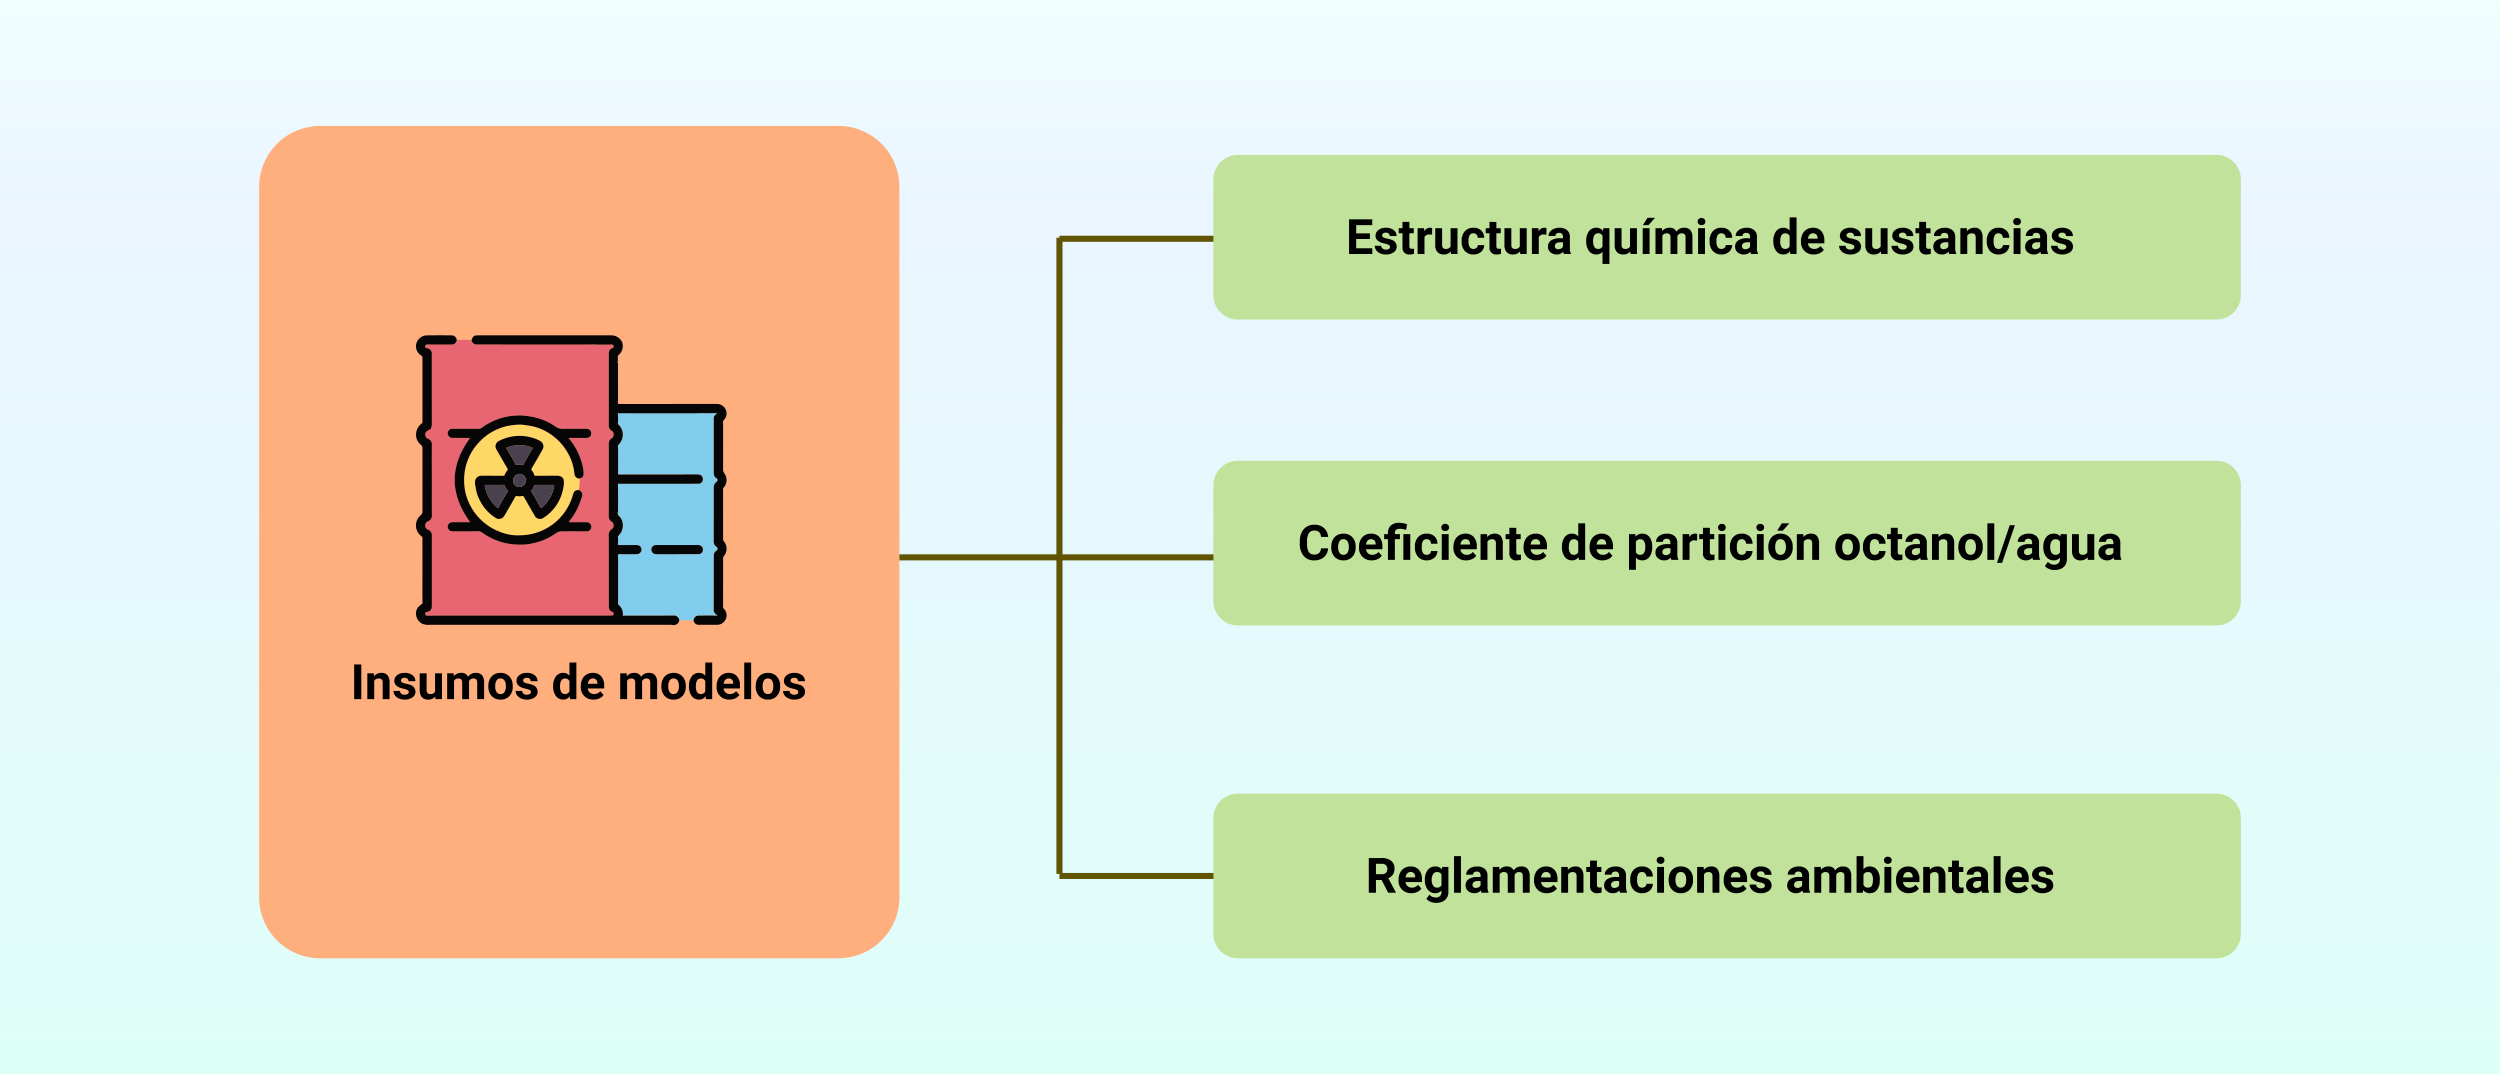 <svg xmlns="http://www.w3.org/2000/svg" xmlns:xlink="http://www.w3.org/1999/xlink" width="820" height="352.313" viewBox="0 0 820 352.313">
  <rect x="0" y="0" width="820" height="352.313" fill="#333333" stroke="none"/>
  <defs>
    <linearGradient id="linear-gradient" x1="0.5" x2="0.5" y2="1" gradientUnits="objectBoundingBox">
      <stop offset="0" stop-color="#defff8"/>
      <stop offset="0.803" stop-color="#eaf5ff"/>
      <stop offset="1" stop-color="#f0feff"/>
    </linearGradient>
    <clipPath id="clip-path">
      <rect id="Rectangle_378214" data-name="Rectangle 378214" width="101.901" height="95.038" fill="none"/>
    </clipPath>
  </defs>
  <g id="Group_1074214" data-name="Group 1074214" transform="translate(-390 -1267.688)">
    <g id="Group_1073941" data-name="Group 1073941">
      <g id="Group_1073936" data-name="Group 1073936">
        <g id="Group_1072963" data-name="Group 1072963" transform="translate(1535 2584.667) rotate(180)">
          <rect id="Rectangle_376022" data-name="Rectangle 376022" width="820" height="352.313" transform="translate(325 964.667)" fill="url(#linear-gradient)"/>
        </g>
        <g id="Group_1073935" data-name="Group 1073935" transform="translate(0 -53)">
          <path id="Path_824422" data-name="Path 824422" d="M20,0H190a20,20,0,0,1,20,20V253a20,20,0,0,1-20,20H20A20,20,0,0,1,0,253V20A20,20,0,0,1,20,0Z" transform="translate(475 1362)" fill="#ffae7e"/>
          <g id="Group_1073934" data-name="Group 1073934">
            <path id="Path_823505" data-name="Path 823505" d="M0,0V105" transform="translate(685 1503.508) rotate(-90)" fill="none" stroke="#615504" stroke-width="2"/>
            <path id="Path_823507" data-name="Path 823507" d="M0,0V52.5" transform="translate(737.5 1399) rotate(-90)" fill="none" stroke="#615504" stroke-width="2"/>
            <path id="Path_823508" data-name="Path 823508" d="M0,0V52.5" transform="translate(737.5 1608) rotate(-90)" fill="none" stroke="#615504" stroke-width="2"/>
            <path id="Path_823506" data-name="Path 823506" d="M0,0V208.668" transform="translate(737.5 1607.332) rotate(180)" fill="none" stroke="#615504" stroke-width="2"/>
          </g>
          <path id="Path_824423" data-name="Path 824423" d="M8,0H329a8,8,0,0,1,8,8V46a8,8,0,0,1-8,8H8a8,8,0,0,1-8-8V8A8,8,0,0,1,8,0Z" transform="translate(788 1371.5)" fill="#c1e29a"/>
          <path id="Path_824424" data-name="Path 824424" d="M8,0H329a8,8,0,0,1,8,8V46a8,8,0,0,1-8,8H8a8,8,0,0,1-8-8V8A8,8,0,0,1,8,0Z" transform="translate(788 1471.832)" fill="#c1e29a"/>
          <path id="Path_824425" data-name="Path 824425" d="M8,0H329a8,8,0,0,1,8,8V46a8,8,0,0,1-8,8H8a8,8,0,0,1-8-8V8A8,8,0,0,1,8,0Z" transform="translate(788 1581)" fill="#c1e29a"/>
          <path id="Path_824426" data-name="Path 824426" d="M-111.668-4.93h-4.5v3.047h5.281V0h-7.625V-11.375h7.609v1.9h-5.266v2.711h4.5Zm6.586,2.594a.727.727,0,0,0-.41-.652,4.659,4.659,0,0,0-1.316-.426q-3.016-.633-3.016-2.562a2.323,2.323,0,0,1,.934-1.879,3.766,3.766,0,0,1,2.441-.754,4.053,4.053,0,0,1,2.574.758,2.388,2.388,0,0,1,.965,1.969h-2.258a1.092,1.092,0,0,0-.312-.8A1.322,1.322,0,0,0-106.457-7a1.351,1.351,0,0,0-.883.258.814.814,0,0,0-.312.656.7.7,0,0,0,.355.605,3.657,3.657,0,0,0,1.2.4,9.8,9.8,0,0,1,1.422.379,2.336,2.336,0,0,1,1.789,2.273,2.2,2.2,0,0,1-.992,1.871,4.28,4.28,0,0,1-2.562.715,4.47,4.47,0,0,1-1.887-.379,3.166,3.166,0,0,1-1.293-1.039,2.414,2.414,0,0,1-.469-1.426h2.141a1.179,1.179,0,0,0,.445.922,1.766,1.766,0,0,0,1.109.32,1.635,1.635,0,0,0,.98-.246A.766.766,0,0,0-105.082-2.336Zm6.352-8.2v2.078h1.445V-6.8H-98.73v4.219a1.007,1.007,0,0,0,.18.672.9.9,0,0,0,.688.2,3.6,3.6,0,0,0,.664-.055V-.047a4.648,4.648,0,0,1-1.367.2,2.156,2.156,0,0,1-2.422-2.4V-6.8h-1.234V-8.453h1.234v-2.078Zm7.453,4.2A6.134,6.134,0,0,0-92.09-6.4a1.654,1.654,0,0,0-1.68.867V0h-2.258V-8.453h2.133l.063,1.008a2.092,2.092,0,0,1,1.883-1.164,2.366,2.366,0,0,1,.7.1Zm6.148,5.477A2.831,2.831,0,0,1-87.441.156a2.67,2.67,0,0,1-2.074-.781,3.335,3.335,0,0,1-.73-2.289V-8.453h2.258v5.467q0,1.322,1.2,1.322a1.63,1.63,0,0,0,1.578-.8V-8.453h2.266V0h-2.125Zm7.406-.8a1.481,1.481,0,0,0,1.016-.344,1.2,1.2,0,0,0,.406-.914h2.117a2.9,2.9,0,0,1-.469,1.574A3.093,3.093,0,0,1-75.914-.238a3.949,3.949,0,0,1-1.77.395A3.67,3.67,0,0,1-80.543-1,4.56,4.56,0,0,1-81.59-4.18v-.148a4.508,4.508,0,0,1,1.039-3.117A3.627,3.627,0,0,1-77.7-8.609a3.555,3.555,0,0,1,2.543.9,3.2,3.2,0,0,1,.973,2.4H-76.3a1.551,1.551,0,0,0-.406-1.072,1.354,1.354,0,0,0-1.031-.412,1.36,1.36,0,0,0-1.191.575,3.333,3.333,0,0,0-.4,1.866v.235a3.375,3.375,0,0,0,.4,1.878A1.377,1.377,0,0,0-77.723-1.664Zm7.531-8.867v2.078h1.445V-6.8h-1.445v4.219a1.007,1.007,0,0,0,.18.672.9.9,0,0,0,.688.2,3.6,3.6,0,0,0,.664-.055V-.047a4.648,4.648,0,0,1-1.367.2,2.156,2.156,0,0,1-2.422-2.4V-6.8h-1.234V-8.453h1.234v-2.078Zm7.766,9.672A2.831,2.831,0,0,1-64.738.156a2.67,2.67,0,0,1-2.074-.781,3.335,3.335,0,0,1-.73-2.289V-8.453h2.258v5.467q0,1.322,1.2,1.322a1.63,1.63,0,0,0,1.578-.8V-8.453h2.266V0h-2.125Zm8.641-5.477A6.134,6.134,0,0,0-54.6-6.4a1.654,1.654,0,0,0-1.68.867V0h-2.258V-8.453H-56.4l.063,1.008a2.092,2.092,0,0,1,1.883-1.164,2.366,2.366,0,0,1,.7.1ZM-48.035,0a2.507,2.507,0,0,1-.227-.758,2.732,2.732,0,0,1-2.133.914,3,3,0,0,1-2.059-.719,2.312,2.312,0,0,1-.816-1.812,2.389,2.389,0,0,1,1-2.062,4.915,4.915,0,0,1,2.879-.727h1.039v-.484a1.393,1.393,0,0,0-.3-.937,1.183,1.183,0,0,0-.949-.352,1.345,1.345,0,0,0-.895.273.929.929,0,0,0-.324.75h-2.258a2.268,2.268,0,0,1,.453-1.359,3,3,0,0,1,1.281-.98,4.669,4.669,0,0,1,1.859-.355,3.689,3.689,0,0,1,2.48.785,2.747,2.747,0,0,1,.918,2.207v3.664a4.041,4.041,0,0,0,.336,1.82V0ZM-49.9-1.57a1.945,1.945,0,0,0,.922-.223,1.462,1.462,0,0,0,.625-.6V-3.844H-49.2q-1.7,0-1.8,1.172l-.008.133a.9.9,0,0,0,.3.7A1.153,1.153,0,0,0-49.9-1.57Zm9.18-2.734a5.053,5.053,0,0,1,.887-3.148A2.9,2.9,0,0,1-37.4-8.609,2.6,2.6,0,0,1-35.238-7.57l.148-.883h1.984V3.25h-2.266V-.727a2.6,2.6,0,0,1-2.047.883,2.878,2.878,0,0,1-2.406-1.172A5.3,5.3,0,0,1-40.723-4.3Zm2.258.16A3.314,3.314,0,0,0-38.039-2.3a1.363,1.363,0,0,0,1.2.634,1.518,1.518,0,0,0,1.469-.829v-3.5a1.506,1.506,0,0,0-1.453-.8,1.38,1.38,0,0,0-1.211.634A3.661,3.661,0,0,0-38.465-4.144Zm12.2,3.285A2.831,2.831,0,0,1-28.582.156a2.67,2.67,0,0,1-2.074-.781,3.335,3.335,0,0,1-.73-2.289V-8.453h2.258v5.467q0,1.322,1.2,1.322a1.63,1.63,0,0,0,1.578-.8V-8.453h2.266V0h-2.125ZM-19.941,0H-22.2V-8.453h2.258Zm-.664-11.883h2.461l-2.164,2.422h-1.836Zm4.727,3.43.07.945a2.971,2.971,0,0,1,2.43-1.1A2.255,2.255,0,0,1-11.137-7.32,2.9,2.9,0,0,1-8.6-8.609a2.521,2.521,0,0,1,2.047.8A3.681,3.681,0,0,1-5.879-5.4V0H-8.145V-5.391a1.61,1.61,0,0,0-.281-1.051,1.246,1.246,0,0,0-.992-.332,1.409,1.409,0,0,0-1.406.969l.008,5.8h-2.258V-5.383a1.59,1.59,0,0,0-.289-1.062,1.259,1.259,0,0,0-.984-.328,1.463,1.463,0,0,0-1.391.8V0H-18V-8.453ZM-1.762,0H-4.027V-8.453h2.266Zm-2.4-10.641a1.112,1.112,0,0,1,.34-.836,1.277,1.277,0,0,1,.926-.328,1.28,1.28,0,0,1,.922.328,1.105,1.105,0,0,1,.344.836,1.108,1.108,0,0,1-.348.844,1.283,1.283,0,0,1-.918.328A1.283,1.283,0,0,1-3.812-9.8,1.108,1.108,0,0,1-4.16-10.641ZM3.613-1.664a1.481,1.481,0,0,0,1.016-.344,1.2,1.2,0,0,0,.406-.914H7.152a2.9,2.9,0,0,1-.469,1.574A3.093,3.093,0,0,1,5.422-.238a3.949,3.949,0,0,1-1.77.395A3.67,3.67,0,0,1,.793-1,4.56,4.56,0,0,1-.254-4.18v-.148A4.508,4.508,0,0,1,.785-7.445,3.627,3.627,0,0,1,3.637-8.609a3.555,3.555,0,0,1,2.543.9,3.2,3.2,0,0,1,.973,2.4H5.035a1.551,1.551,0,0,0-.406-1.072A1.354,1.354,0,0,0,3.6-6.789a1.36,1.36,0,0,0-1.191.575A3.333,3.333,0,0,0,2-4.348v.235a3.375,3.375,0,0,0,.4,1.878A1.377,1.377,0,0,0,3.613-1.664ZM13.34,0a2.507,2.507,0,0,1-.227-.758A2.732,2.732,0,0,1,10.98.156,3,3,0,0,1,8.922-.562a2.312,2.312,0,0,1-.816-1.812,2.389,2.389,0,0,1,1-2.062,4.915,4.915,0,0,1,2.879-.727H13.02v-.484a1.393,1.393,0,0,0-.3-.937,1.183,1.183,0,0,0-.949-.352,1.345,1.345,0,0,0-.895.273.929.929,0,0,0-.324.75H8.293a2.268,2.268,0,0,1,.453-1.359,3,3,0,0,1,1.281-.98,4.669,4.669,0,0,1,1.859-.355,3.689,3.689,0,0,1,2.48.785,2.747,2.747,0,0,1,.918,2.207v3.664a4.041,4.041,0,0,0,.336,1.82V0ZM11.473-1.57a1.945,1.945,0,0,0,.922-.223,1.462,1.462,0,0,0,.625-.6V-3.844h-.844q-1.7,0-1.8,1.172l-.008.133a.9.9,0,0,0,.3.7A1.153,1.153,0,0,0,11.473-1.57Zm9.18-2.719a5.094,5.094,0,0,1,.887-3.148,2.877,2.877,0,0,1,2.426-1.172A2.589,2.589,0,0,1,26-7.687V-12H28.27V0H26.23l-.109-.9A2.657,2.657,0,0,1,23.949.156,2.869,2.869,0,0,1,21.555-1.02,5.258,5.258,0,0,1,20.652-4.289Zm2.258.168A3.337,3.337,0,0,0,23.324-2.3a1.349,1.349,0,0,0,1.2.634A1.511,1.511,0,0,0,26-2.548V-5.889a1.489,1.489,0,0,0-1.461-.884Q22.91-6.773,22.91-4.121Zm11,4.277A4.15,4.15,0,0,1,30.883-.984a4.054,4.054,0,0,1-1.168-3.039v-.219a5.106,5.106,0,0,1,.492-2.277A3.612,3.612,0,0,1,31.6-8.066a3.914,3.914,0,0,1,2.059-.543,3.508,3.508,0,0,1,2.73,1.094,4.444,4.444,0,0,1,1,3.1v.922H32a2.1,2.1,0,0,0,.66,1.328,2,2,0,0,0,1.395.5A2.437,2.437,0,0,0,36.1-2.609l1.109,1.242A3.389,3.389,0,0,1,35.832-.246,4.511,4.511,0,0,1,33.91.156Zm-.258-6.945a1.411,1.411,0,0,0-1.09.455,2.357,2.357,0,0,0-.535,1.3h3.141v-.181a1.681,1.681,0,0,0-.406-1.165A1.456,1.456,0,0,0,33.652-6.789ZM47.23-2.336a.727.727,0,0,0-.41-.652A4.659,4.659,0,0,0,45.5-3.414q-3.016-.633-3.016-2.562a2.323,2.323,0,0,1,.934-1.879,3.766,3.766,0,0,1,2.441-.754,4.053,4.053,0,0,1,2.574.758A2.388,2.388,0,0,1,49.4-5.883H47.145a1.092,1.092,0,0,0-.312-.8A1.322,1.322,0,0,0,45.855-7a1.351,1.351,0,0,0-.883.258.814.814,0,0,0-.312.656.7.7,0,0,0,.355.605,3.657,3.657,0,0,0,1.2.4,9.8,9.8,0,0,1,1.422.379A2.336,2.336,0,0,1,49.426-2.43a2.2,2.2,0,0,1-.992,1.871,4.28,4.28,0,0,1-2.562.715,4.47,4.47,0,0,1-1.887-.379,3.166,3.166,0,0,1-1.293-1.039,2.414,2.414,0,0,1-.469-1.426h2.141a1.179,1.179,0,0,0,.445.922,1.766,1.766,0,0,0,1.109.32,1.635,1.635,0,0,0,.98-.246A.766.766,0,0,0,47.23-2.336ZM55.941-.859A2.831,2.831,0,0,1,53.629.156a2.67,2.67,0,0,1-2.074-.781,3.335,3.335,0,0,1-.73-2.289V-8.453h2.258v5.467q0,1.322,1.2,1.322a1.63,1.63,0,0,0,1.578-.8V-8.453h2.266V0H56ZM64.41-2.336A.727.727,0,0,0,64-2.988a4.659,4.659,0,0,0-1.316-.426q-3.016-.633-3.016-2.562A2.323,2.323,0,0,1,60.6-7.855a3.766,3.766,0,0,1,2.441-.754,4.053,4.053,0,0,1,2.574.758,2.388,2.388,0,0,1,.965,1.969H64.324a1.092,1.092,0,0,0-.312-.8A1.322,1.322,0,0,0,63.035-7a1.351,1.351,0,0,0-.883.258.814.814,0,0,0-.312.656.7.7,0,0,0,.355.605,3.657,3.657,0,0,0,1.2.4,9.8,9.8,0,0,1,1.422.379A2.336,2.336,0,0,1,66.605-2.43a2.2,2.2,0,0,1-.992,1.871,4.28,4.28,0,0,1-2.562.715,4.47,4.47,0,0,1-1.887-.379,3.166,3.166,0,0,1-1.293-1.039A2.414,2.414,0,0,1,59.4-2.687h2.141a1.179,1.179,0,0,0,.445.922,1.766,1.766,0,0,0,1.109.32,1.635,1.635,0,0,0,.98-.246A.766.766,0,0,0,64.41-2.336Zm6.352-8.2v2.078h1.445V-6.8H70.762v4.219a1.007,1.007,0,0,0,.18.672.9.9,0,0,0,.688.2,3.6,3.6,0,0,0,.664-.055V-.047a4.648,4.648,0,0,1-1.367.2,2.156,2.156,0,0,1-2.422-2.4V-6.8H67.27V-8.453H68.5v-2.078ZM78.363,0a2.507,2.507,0,0,1-.227-.758A2.732,2.732,0,0,1,76,.156a3,3,0,0,1-2.059-.719,2.312,2.312,0,0,1-.816-1.812,2.389,2.389,0,0,1,1-2.062A4.915,4.915,0,0,1,77-5.164h1.039v-.484a1.393,1.393,0,0,0-.3-.937,1.183,1.183,0,0,0-.949-.352,1.345,1.345,0,0,0-.895.273.929.929,0,0,0-.324.75H73.316a2.268,2.268,0,0,1,.453-1.359,3,3,0,0,1,1.281-.98,4.669,4.669,0,0,1,1.859-.355,3.689,3.689,0,0,1,2.48.785,2.747,2.747,0,0,1,.918,2.207v3.664a4.041,4.041,0,0,0,.336,1.82V0ZM76.5-1.57a1.945,1.945,0,0,0,.922-.223,1.462,1.462,0,0,0,.625-.6V-3.844H77.2q-1.7,0-1.8,1.172l-.008.133a.9.9,0,0,0,.3.7A1.153,1.153,0,0,0,76.5-1.57Zm7.625-6.883.07.977a2.951,2.951,0,0,1,2.43-1.133,2.453,2.453,0,0,1,2,.789,3.682,3.682,0,0,1,.672,2.359V0H87.035V-5.406a1.465,1.465,0,0,0-.312-1.043,1.4,1.4,0,0,0-1.039-.324,1.553,1.553,0,0,0-1.43.813V0H82V-8.453Zm10.4,6.789a1.481,1.481,0,0,0,1.016-.344,1.2,1.2,0,0,0,.406-.914h2.117a2.9,2.9,0,0,1-.469,1.574A3.093,3.093,0,0,1,96.328-.238a3.949,3.949,0,0,1-1.77.395A3.67,3.67,0,0,1,91.7-1,4.56,4.56,0,0,1,90.652-4.18v-.148a4.508,4.508,0,0,1,1.039-3.117,3.627,3.627,0,0,1,2.852-1.164,3.555,3.555,0,0,1,2.543.9,3.2,3.2,0,0,1,.973,2.4H95.941a1.551,1.551,0,0,0-.406-1.072A1.354,1.354,0,0,0,94.5-6.789a1.36,1.36,0,0,0-1.191.575,3.333,3.333,0,0,0-.4,1.866v.235a3.375,3.375,0,0,0,.4,1.878A1.377,1.377,0,0,0,94.52-1.664ZM101.73,0H99.465V-8.453h2.266Zm-2.4-10.641a1.112,1.112,0,0,1,.34-.836,1.277,1.277,0,0,1,.926-.328,1.28,1.28,0,0,1,.922.328,1.105,1.105,0,0,1,.344.836,1.108,1.108,0,0,1-.348.844,1.283,1.283,0,0,1-.918.328A1.283,1.283,0,0,1,99.68-9.8,1.108,1.108,0,0,1,99.332-10.641ZM108.488,0a2.507,2.507,0,0,1-.227-.758,2.732,2.732,0,0,1-2.133.914,3,3,0,0,1-2.059-.719,2.312,2.312,0,0,1-.816-1.812,2.389,2.389,0,0,1,1-2.062,4.915,4.915,0,0,1,2.879-.727h1.039v-.484a1.393,1.393,0,0,0-.3-.937,1.183,1.183,0,0,0-.949-.352,1.345,1.345,0,0,0-.895.273.929.929,0,0,0-.324.75h-2.258a2.268,2.268,0,0,1,.453-1.359,3,3,0,0,1,1.281-.98,4.669,4.669,0,0,1,1.859-.355,3.689,3.689,0,0,1,2.48.785,2.747,2.747,0,0,1,.918,2.207v3.664a4.041,4.041,0,0,0,.336,1.82V0Zm-1.867-1.57a1.945,1.945,0,0,0,.922-.223,1.462,1.462,0,0,0,.625-.6V-3.844h-.844q-1.7,0-1.8,1.172l-.008.133a.9.9,0,0,0,.3.7A1.153,1.153,0,0,0,106.621-1.57Zm10.125-.766a.727.727,0,0,0-.41-.652,4.659,4.659,0,0,0-1.316-.426Q112-4.047,112-5.977a2.323,2.323,0,0,1,.934-1.879,3.766,3.766,0,0,1,2.441-.754,4.053,4.053,0,0,1,2.574.758,2.388,2.388,0,0,1,.965,1.969H116.66a1.092,1.092,0,0,0-.312-.8A1.322,1.322,0,0,0,115.371-7a1.351,1.351,0,0,0-.883.258.814.814,0,0,0-.312.656.7.7,0,0,0,.355.605,3.657,3.657,0,0,0,1.2.4,9.8,9.8,0,0,1,1.422.379,2.336,2.336,0,0,1,1.789,2.273,2.2,2.2,0,0,1-.992,1.871,4.28,4.28,0,0,1-2.562.715A4.47,4.47,0,0,1,113.5-.223a3.166,3.166,0,0,1-1.293-1.039,2.414,2.414,0,0,1-.469-1.426h2.141a1.179,1.179,0,0,0,.445.922,1.766,1.766,0,0,0,1.109.32,1.635,1.635,0,0,0,.98-.246A.766.766,0,0,0,116.746-2.336Z" transform="translate(951 1404)"/>
          <path id="Path_824427" data-name="Path 824427" d="M-125.387-3.789A4.025,4.025,0,0,1-126.742-.9,4.76,4.76,0,0,1-129.965.156a4.281,4.281,0,0,1-3.441-1.473,6.038,6.038,0,0,1-1.254-4.043v-.7a6.819,6.819,0,0,1,.578-2.891,4.332,4.332,0,0,1,1.652-1.918,4.629,4.629,0,0,1,2.5-.668,4.637,4.637,0,0,1,3.172,1.055,4.326,4.326,0,0,1,1.391,2.961h-2.344a2.376,2.376,0,0,0-.613-1.6,2.271,2.271,0,0,0-1.605-.5,1.991,1.991,0,0,0-1.754.84,4.707,4.707,0,0,0-.6,2.605V-5.3a5.038,5.038,0,0,0,.559,2.7,1.954,1.954,0,0,0,1.762.852,2.314,2.314,0,0,0,1.621-.5,2.241,2.241,0,0,0,.613-1.535Zm1.039-.516a5.013,5.013,0,0,1,.484-2.242,3.546,3.546,0,0,1,1.395-1.523,4.069,4.069,0,0,1,2.113-.539,3.849,3.849,0,0,1,2.793,1.047,4.2,4.2,0,0,1,1.207,2.844l.016.578a4.418,4.418,0,0,1-1.086,3.121A3.775,3.775,0,0,1-120.34.156a3.793,3.793,0,0,1-2.918-1.172,4.5,4.5,0,0,1-1.09-3.187Zm2.258.16a3.16,3.16,0,0,0,.453,1.843,1.5,1.5,0,0,0,1.3.638,1.5,1.5,0,0,0,1.281-.63,3.457,3.457,0,0,0,.461-2.015,3.128,3.128,0,0,0-.461-1.831,1.5,1.5,0,0,0-1.3-.649,1.474,1.474,0,0,0-1.281.646A3.516,3.516,0,0,0-122.09-4.144Zm11.031,4.3a4.15,4.15,0,0,1-3.027-1.141,4.054,4.054,0,0,1-1.168-3.039v-.219a5.106,5.106,0,0,1,.492-2.277,3.612,3.612,0,0,1,1.395-1.547,3.914,3.914,0,0,1,2.059-.543,3.508,3.508,0,0,1,2.73,1.094,4.444,4.444,0,0,1,1,3.1v.922h-5.383a2.1,2.1,0,0,0,.66,1.328,2,2,0,0,0,1.395.5,2.437,2.437,0,0,0,2.039-.945l1.109,1.242a3.389,3.389,0,0,1-1.375,1.121A4.511,4.511,0,0,1-111.059.156Zm-.258-6.945a1.411,1.411,0,0,0-1.09.455,2.357,2.357,0,0,0-.535,1.3h3.141v-.181a1.681,1.681,0,0,0-.406-1.165A1.456,1.456,0,0,0-111.316-6.789ZM-105.754,0V-6.8h-1.258V-8.453h1.258v-.391a3.17,3.17,0,0,1,.98-2.457,3.945,3.945,0,0,1,2.723-.863,9.031,9.031,0,0,1,2.563.461l-.328,1.867A10,10,0,0,0-101-10.129a5.835,5.835,0,0,0-.906-.066q-1.578,0-1.578,1.4v.344h1.664V-6.8h-1.664V0Zm7.32,0H-100.7V-8.453h2.266Zm5.383-1.664a1.481,1.481,0,0,0,1.016-.344,1.2,1.2,0,0,0,.406-.914h2.117a2.9,2.9,0,0,1-.469,1.574A3.093,3.093,0,0,1-91.242-.238a3.949,3.949,0,0,1-1.77.395A3.67,3.67,0,0,1-95.871-1,4.56,4.56,0,0,1-96.918-4.18v-.148a4.508,4.508,0,0,1,1.039-3.117,3.627,3.627,0,0,1,2.852-1.164,3.555,3.555,0,0,1,2.543.9,3.2,3.2,0,0,1,.973,2.4h-2.117a1.551,1.551,0,0,0-.406-1.072,1.354,1.354,0,0,0-1.031-.412,1.36,1.36,0,0,0-1.191.575,3.333,3.333,0,0,0-.4,1.866v.235a3.375,3.375,0,0,0,.4,1.878A1.377,1.377,0,0,0-93.051-1.664ZM-85.84,0h-2.266V-8.453h2.266Zm-2.4-10.641a1.112,1.112,0,0,1,.34-.836,1.277,1.277,0,0,1,.926-.328,1.28,1.28,0,0,1,.922.328,1.105,1.105,0,0,1,.344.836,1.108,1.108,0,0,1-.348.844,1.283,1.283,0,0,1-.918.328,1.283,1.283,0,0,1-.918-.328A1.108,1.108,0,0,1-88.238-10.641ZM-80.09.156A4.15,4.15,0,0,1-83.117-.984a4.054,4.054,0,0,1-1.168-3.039v-.219a5.106,5.106,0,0,1,.492-2.277A3.612,3.612,0,0,1-82.4-8.066a3.914,3.914,0,0,1,2.059-.543,3.508,3.508,0,0,1,2.73,1.094,4.444,4.444,0,0,1,1,3.1v.922H-82a2.1,2.1,0,0,0,.66,1.328,2,2,0,0,0,1.395.5A2.437,2.437,0,0,0-77.9-2.609l1.109,1.242A3.389,3.389,0,0,1-78.168-.246,4.511,4.511,0,0,1-80.09.156Zm-.258-6.945a1.411,1.411,0,0,0-1.09.455,2.357,2.357,0,0,0-.535,1.3h3.141v-.181a1.681,1.681,0,0,0-.406-1.165A1.456,1.456,0,0,0-80.348-6.789Zm7.094-1.664.07.977a2.951,2.951,0,0,1,2.43-1.133,2.453,2.453,0,0,1,2,.789,3.682,3.682,0,0,1,.672,2.359V0H-70.34V-5.406a1.465,1.465,0,0,0-.312-1.043,1.4,1.4,0,0,0-1.039-.324,1.553,1.553,0,0,0-1.43.813V0h-2.258V-8.453Zm9.586-2.078v2.078h1.445V-6.8h-1.445v4.219a1.007,1.007,0,0,0,.18.672.9.9,0,0,0,.688.2,3.6,3.6,0,0,0,.664-.055V-.047a4.648,4.648,0,0,1-1.367.2,2.156,2.156,0,0,1-2.422-2.4V-6.8H-67.16V-8.453h1.234v-2.078ZM-57.074.156A4.15,4.15,0,0,1-60.1-.984,4.054,4.054,0,0,1-61.27-4.023v-.219a5.106,5.106,0,0,1,.492-2.277,3.612,3.612,0,0,1,1.395-1.547,3.914,3.914,0,0,1,2.059-.543,3.508,3.508,0,0,1,2.73,1.094,4.444,4.444,0,0,1,1,3.1v.922H-58.98a2.1,2.1,0,0,0,.66,1.328,2,2,0,0,0,1.395.5,2.437,2.437,0,0,0,2.039-.945l1.109,1.242A3.389,3.389,0,0,1-55.152-.246,4.511,4.511,0,0,1-57.074.156Zm-.258-6.945a1.411,1.411,0,0,0-1.09.455,2.357,2.357,0,0,0-.535,1.3h3.141v-.181a1.681,1.681,0,0,0-.406-1.165A1.456,1.456,0,0,0-57.332-6.789Zm8.648,2.5A5.094,5.094,0,0,1-47.8-7.437a2.877,2.877,0,0,1,2.426-1.172,2.589,2.589,0,0,1,2.039.922V-12h2.266V0h-2.039l-.109-.9A2.657,2.657,0,0,1-45.387.156,2.869,2.869,0,0,1-47.781-1.02,5.258,5.258,0,0,1-48.684-4.289Zm2.258.168A3.337,3.337,0,0,0-46.012-2.3a1.349,1.349,0,0,0,1.2.634,1.511,1.511,0,0,0,1.477-.884V-5.889a1.489,1.489,0,0,0-1.461-.884Q-46.426-6.773-46.426-4.121Zm11,4.277A4.15,4.15,0,0,1-38.453-.984a4.054,4.054,0,0,1-1.168-3.039v-.219a5.106,5.106,0,0,1,.492-2.277,3.612,3.612,0,0,1,1.395-1.547,3.914,3.914,0,0,1,2.059-.543,3.508,3.508,0,0,1,2.73,1.094,4.444,4.444,0,0,1,1,3.1v.922h-5.383a2.1,2.1,0,0,0,.66,1.328,2,2,0,0,0,1.395.5,2.437,2.437,0,0,0,2.039-.945l1.109,1.242A3.389,3.389,0,0,1-33.5-.246,4.511,4.511,0,0,1-35.426.156Zm-.258-6.945a1.411,1.411,0,0,0-1.09.455,2.357,2.357,0,0,0-.535,1.3h3.141v-.181a1.681,1.681,0,0,0-.406-1.165A1.456,1.456,0,0,0-35.684-6.789Zm16.609,2.641a5.07,5.07,0,0,1-.887,3.129A2.843,2.843,0,0,1-22.355.156a2.633,2.633,0,0,1-2.07-.891V3.25h-2.258v-11.7h2.094l.078.828a2.654,2.654,0,0,1,2.141-.984,2.862,2.862,0,0,1,2.43,1.156,5.207,5.207,0,0,1,.867,3.188Zm-2.258-.164a3.327,3.327,0,0,0-.418-1.82,1.361,1.361,0,0,0-1.215-.641,1.478,1.478,0,0,0-1.461.813V-2.5a1.5,1.5,0,0,0,1.477.836Q-21.332-1.664-21.332-4.312ZM-12.777,0A2.507,2.507,0,0,1-13-.758a2.732,2.732,0,0,1-2.133.914A3,3,0,0,1-17.2-.562a2.312,2.312,0,0,1-.816-1.812,2.389,2.389,0,0,1,1-2.062,4.915,4.915,0,0,1,2.879-.727H-13.1v-.484a1.393,1.393,0,0,0-.3-.937,1.183,1.183,0,0,0-.949-.352,1.345,1.345,0,0,0-.895.273.929.929,0,0,0-.324.75h-2.258a2.268,2.268,0,0,1,.453-1.359,3,3,0,0,1,1.281-.98,4.669,4.669,0,0,1,1.859-.355,3.689,3.689,0,0,1,2.48.785,2.747,2.747,0,0,1,.918,2.207v3.664A4.041,4.041,0,0,0-10.5-.133V0Zm-1.867-1.57a1.945,1.945,0,0,0,.922-.223,1.462,1.462,0,0,0,.625-.6V-3.844h-.844q-1.7,0-1.8,1.172l-.008.133a.9.9,0,0,0,.3.7A1.153,1.153,0,0,0-14.645-1.57Zm10.3-4.766A6.134,6.134,0,0,0-5.16-6.4a1.654,1.654,0,0,0-1.68.867V0H-9.1V-8.453h2.133L-6.9-7.445A2.092,2.092,0,0,1-5.02-8.609a2.366,2.366,0,0,1,.7.1Zm4.18-4.2v2.078H1.277V-6.8H-.168v4.219a1.007,1.007,0,0,0,.18.672A.9.9,0,0,0,.7-1.7a3.6,3.6,0,0,0,.664-.055V-.047A4.648,4.648,0,0,1,0,.156a2.156,2.156,0,0,1-2.422-2.4V-6.8H-3.66V-8.453h1.234v-2.078ZM4.918,0H2.652V-8.453H4.918ZM2.52-10.641a1.112,1.112,0,0,1,.34-.836,1.277,1.277,0,0,1,.926-.328,1.28,1.28,0,0,1,.922.328,1.105,1.105,0,0,1,.344.836A1.108,1.108,0,0,1,4.7-9.8a1.283,1.283,0,0,1-.918.328A1.283,1.283,0,0,1,2.867-9.8,1.108,1.108,0,0,1,2.52-10.641Zm7.773,8.977a1.481,1.481,0,0,0,1.016-.344,1.2,1.2,0,0,0,.406-.914h2.117a2.9,2.9,0,0,1-.469,1.574A3.093,3.093,0,0,1,12.1-.238a3.949,3.949,0,0,1-1.77.395A3.67,3.67,0,0,1,7.473-1,4.56,4.56,0,0,1,6.426-4.18v-.148A4.508,4.508,0,0,1,7.465-7.445a3.627,3.627,0,0,1,2.852-1.164,3.555,3.555,0,0,1,2.543.9,3.2,3.2,0,0,1,.973,2.4H11.715a1.551,1.551,0,0,0-.406-1.072,1.354,1.354,0,0,0-1.031-.412,1.36,1.36,0,0,0-1.191.575,3.333,3.333,0,0,0-.4,1.866v.235a3.375,3.375,0,0,0,.4,1.878A1.377,1.377,0,0,0,10.293-1.664ZM17.5,0H15.238V-8.453H17.5Zm-2.4-10.641a1.112,1.112,0,0,1,.34-.836,1.277,1.277,0,0,1,.926-.328,1.28,1.28,0,0,1,.922.328,1.105,1.105,0,0,1,.344.836,1.108,1.108,0,0,1-.348.844,1.283,1.283,0,0,1-.918.328,1.283,1.283,0,0,1-.918-.328A1.108,1.108,0,0,1,15.105-10.641ZM19.012-4.3A5.013,5.013,0,0,1,19.5-6.547,3.546,3.546,0,0,1,20.891-8.07,4.069,4.069,0,0,1,23-8.609,3.849,3.849,0,0,1,25.8-7.562,4.2,4.2,0,0,1,27-4.719l.016.578A4.418,4.418,0,0,1,25.934-1.02,3.775,3.775,0,0,1,23.02.156,3.793,3.793,0,0,1,20.1-1.016,4.5,4.5,0,0,1,19.012-4.2Zm2.258.16A3.16,3.16,0,0,0,21.723-2.3a1.5,1.5,0,0,0,1.3.638,1.5,1.5,0,0,0,1.281-.63,3.457,3.457,0,0,0,.461-2.015A3.128,3.128,0,0,0,24.3-6.14,1.5,1.5,0,0,0,23-6.789a1.474,1.474,0,0,0-1.281.646A3.516,3.516,0,0,0,21.27-4.144ZM23.449-12H25.91L23.746-9.578H21.91Zm7.039,3.547.07.977a2.951,2.951,0,0,1,2.43-1.133,2.453,2.453,0,0,1,2,.789,3.682,3.682,0,0,1,.672,2.359V0H33.4V-5.406a1.465,1.465,0,0,0-.312-1.043,1.4,1.4,0,0,0-1.039-.324,1.553,1.553,0,0,0-1.43.813V0H28.363V-8.453ZM41-4.3a5.013,5.013,0,0,1,.484-2.242A3.546,3.546,0,0,1,42.883-8.07,4.069,4.069,0,0,1,45-8.609a3.849,3.849,0,0,1,2.793,1.047A4.2,4.2,0,0,1,49-4.719l.016.578A4.418,4.418,0,0,1,47.926-1.02,3.775,3.775,0,0,1,45.012.156a3.793,3.793,0,0,1-2.918-1.172A4.5,4.5,0,0,1,41-4.2Zm2.258.16A3.16,3.16,0,0,0,43.715-2.3a1.5,1.5,0,0,0,1.3.638,1.5,1.5,0,0,0,1.281-.63,3.457,3.457,0,0,0,.461-2.015,3.128,3.128,0,0,0-.461-1.831A1.5,1.5,0,0,0,45-6.789a1.474,1.474,0,0,0-1.281.646A3.516,3.516,0,0,0,43.262-4.144Zm10.656,2.48a1.481,1.481,0,0,0,1.016-.344,1.2,1.2,0,0,0,.406-.914h2.117a2.9,2.9,0,0,1-.469,1.574A3.093,3.093,0,0,1,55.727-.238a3.949,3.949,0,0,1-1.77.395A3.67,3.67,0,0,1,51.1-1,4.56,4.56,0,0,1,50.051-4.18v-.148A4.508,4.508,0,0,1,51.09-7.445a3.627,3.627,0,0,1,2.852-1.164,3.555,3.555,0,0,1,2.543.9,3.2,3.2,0,0,1,.973,2.4H55.34a1.551,1.551,0,0,0-.406-1.072A1.354,1.354,0,0,0,53.9-6.789a1.36,1.36,0,0,0-1.191.575,3.333,3.333,0,0,0-.4,1.866v.235a3.375,3.375,0,0,0,.4,1.878A1.377,1.377,0,0,0,53.918-1.664Zm7.531-8.867v2.078h1.445V-6.8H61.449v4.219a1.007,1.007,0,0,0,.18.672.9.9,0,0,0,.688.2,3.6,3.6,0,0,0,.664-.055V-.047a4.648,4.648,0,0,1-1.367.2,2.156,2.156,0,0,1-2.422-2.4V-6.8H57.957V-8.453h1.234v-2.078ZM69.051,0a2.507,2.507,0,0,1-.227-.758,2.732,2.732,0,0,1-2.133.914,3,3,0,0,1-2.059-.719,2.312,2.312,0,0,1-.816-1.812,2.389,2.389,0,0,1,1-2.062,4.915,4.915,0,0,1,2.879-.727H68.73v-.484a1.393,1.393,0,0,0-.3-.937,1.183,1.183,0,0,0-.949-.352,1.345,1.345,0,0,0-.895.273.929.929,0,0,0-.324.75H64a2.268,2.268,0,0,1,.453-1.359,3,3,0,0,1,1.281-.98A4.669,4.669,0,0,1,67.6-8.609a3.689,3.689,0,0,1,2.48.785A2.747,2.747,0,0,1,71-5.617v3.664a4.041,4.041,0,0,0,.336,1.82V0ZM67.184-1.57a1.945,1.945,0,0,0,.922-.223,1.462,1.462,0,0,0,.625-.6V-3.844h-.844q-1.7,0-1.8,1.172l-.008.133a.9.9,0,0,0,.3.7A1.153,1.153,0,0,0,67.184-1.57Zm7.625-6.883.07.977a2.951,2.951,0,0,1,2.43-1.133,2.453,2.453,0,0,1,2,.789,3.682,3.682,0,0,1,.672,2.359V0H77.723V-5.406a1.465,1.465,0,0,0-.312-1.043,1.4,1.4,0,0,0-1.039-.324,1.553,1.553,0,0,0-1.43.813V0H72.684V-8.453ZM81.34-4.3a5.013,5.013,0,0,1,.484-2.242A3.546,3.546,0,0,1,83.219-8.07a4.069,4.069,0,0,1,2.113-.539,3.849,3.849,0,0,1,2.793,1.047,4.2,4.2,0,0,1,1.207,2.844l.016.578A4.418,4.418,0,0,1,88.262-1.02,3.775,3.775,0,0,1,85.348.156,3.793,3.793,0,0,1,82.43-1.016,4.5,4.5,0,0,1,81.34-4.2Zm2.258.16A3.16,3.16,0,0,0,84.051-2.3a1.5,1.5,0,0,0,1.3.638,1.5,1.5,0,0,0,1.281-.63,3.457,3.457,0,0,0,.461-2.015,3.128,3.128,0,0,0-.461-1.831,1.5,1.5,0,0,0-1.3-.649,1.474,1.474,0,0,0-1.281.646A3.516,3.516,0,0,0,83.6-4.144ZM93.121,0H90.855V-12h2.266Zm2.57.977h-1.68L98.2-11.375h1.68ZM105.855,0a2.507,2.507,0,0,1-.227-.758A2.732,2.732,0,0,1,103.5.156a3,3,0,0,1-2.059-.719,2.312,2.312,0,0,1-.816-1.812,2.389,2.389,0,0,1,1-2.062,4.915,4.915,0,0,1,2.879-.727h1.039v-.484a1.393,1.393,0,0,0-.3-.937,1.183,1.183,0,0,0-.949-.352,1.345,1.345,0,0,0-.895.273.929.929,0,0,0-.324.75h-2.258a2.268,2.268,0,0,1,.453-1.359,3,3,0,0,1,1.281-.98,4.669,4.669,0,0,1,1.859-.355,3.689,3.689,0,0,1,2.48.785,2.747,2.747,0,0,1,.918,2.207v3.664a4.041,4.041,0,0,0,.336,1.82V0Zm-1.867-1.57a1.945,1.945,0,0,0,.922-.223,1.462,1.462,0,0,0,.625-.6V-3.844h-.844q-1.7,0-1.8,1.172l-.008.133a.9.9,0,0,0,.3.7A1.153,1.153,0,0,0,103.988-1.57Zm5.219-2.719a4.954,4.954,0,0,1,.926-3.133,3,3,0,0,1,2.5-1.187,2.631,2.631,0,0,1,2.164.953l.094-.8h2.047V-.281a3.613,3.613,0,0,1-.5,1.93,3.236,3.236,0,0,1-1.418,1.25,4.985,4.985,0,0,1-2.141.43,4.635,4.635,0,0,1-1.812-.371A3.217,3.217,0,0,1,109.723,2l1-1.375a2.645,2.645,0,0,0,2.047.945,1.936,1.936,0,0,0,1.4-.48,1.8,1.8,0,0,0,.5-1.363V-.727a2.612,2.612,0,0,1-2.055.883,2.992,2.992,0,0,1-2.465-1.191,4.953,4.953,0,0,1-.941-3.16Zm2.258.168a3.085,3.085,0,0,0,.461,1.8,1.466,1.466,0,0,0,1.266.653,1.568,1.568,0,0,0,1.477-.775V-6a1.564,1.564,0,0,0-1.461-.775,1.476,1.476,0,0,0-1.277.665A3.477,3.477,0,0,0,111.465-4.121ZM123.73-.859A2.831,2.831,0,0,1,121.418.156a2.67,2.67,0,0,1-2.074-.781,3.335,3.335,0,0,1-.73-2.289V-8.453h2.258v5.467q0,1.322,1.2,1.322a1.63,1.63,0,0,0,1.578-.8V-8.453h2.266V0h-2.125ZM132.52,0a2.507,2.507,0,0,1-.227-.758,2.732,2.732,0,0,1-2.133.914A3,3,0,0,1,128.1-.562a2.312,2.312,0,0,1-.816-1.812,2.389,2.389,0,0,1,1-2.062,4.915,4.915,0,0,1,2.879-.727H132.2v-.484a1.393,1.393,0,0,0-.3-.937,1.183,1.183,0,0,0-.949-.352,1.345,1.345,0,0,0-.895.273.929.929,0,0,0-.324.75h-2.258a2.268,2.268,0,0,1,.453-1.359,3,3,0,0,1,1.281-.98,4.669,4.669,0,0,1,1.859-.355,3.689,3.689,0,0,1,2.48.785,2.747,2.747,0,0,1,.918,2.207v3.664a4.041,4.041,0,0,0,.336,1.82V0Zm-1.867-1.57a1.945,1.945,0,0,0,.922-.223,1.462,1.462,0,0,0,.625-.6V-3.844h-.844q-1.7,0-1.8,1.172l-.008.133a.9.9,0,0,0,.3.7A1.153,1.153,0,0,0,130.652-1.57Z" transform="translate(951 1504.332)"/>
          <path id="Path_824428" data-name="Path 824428" d="M-107.824-4.164h-1.867V0h-2.344V-11.375h4.227a4.778,4.778,0,0,1,3.109.9,3.1,3.1,0,0,1,1.094,2.539,3.5,3.5,0,0,1-.5,1.941,3.437,3.437,0,0,1-1.527,1.238l2.461,4.648V0h-2.516Zm-1.867-1.9h1.891a1.936,1.936,0,0,0,1.367-.449,1.606,1.606,0,0,0,.484-1.238,1.719,1.719,0,0,0-.457-1.266,1.9,1.9,0,0,0-1.4-.461h-1.883ZM-98.082.156a4.15,4.15,0,0,1-3.027-1.141,4.054,4.054,0,0,1-1.168-3.039v-.219a5.106,5.106,0,0,1,.492-2.277,3.612,3.612,0,0,1,1.395-1.547,3.914,3.914,0,0,1,2.059-.543A3.508,3.508,0,0,1-95.6-7.516a4.444,4.444,0,0,1,1,3.1v.922h-5.383a2.1,2.1,0,0,0,.66,1.328,2,2,0,0,0,1.395.5,2.437,2.437,0,0,0,2.039-.945l1.109,1.242A3.389,3.389,0,0,1-96.16-.246,4.511,4.511,0,0,1-98.082.156Zm-.258-6.945a1.411,1.411,0,0,0-1.09.455,2.357,2.357,0,0,0-.535,1.3h3.141v-.181a1.681,1.681,0,0,0-.406-1.165A1.456,1.456,0,0,0-98.34-6.789Zm4.688,2.5a4.954,4.954,0,0,1,.926-3.133,3,3,0,0,1,2.5-1.187,2.631,2.631,0,0,1,2.164.953l.094-.8h2.047V-.281a3.613,3.613,0,0,1-.5,1.93A3.236,3.236,0,0,1-87.848,2.9a4.985,4.985,0,0,1-2.141.43A4.635,4.635,0,0,1-91.8,2.957,3.217,3.217,0,0,1-93.137,2l1-1.375a2.645,2.645,0,0,0,2.047.945,1.936,1.936,0,0,0,1.4-.48,1.8,1.8,0,0,0,.5-1.363V-.727a2.612,2.612,0,0,1-2.055.883,2.992,2.992,0,0,1-2.465-1.191,4.953,4.953,0,0,1-.941-3.16Zm2.258.168a3.085,3.085,0,0,0,.461,1.8,1.466,1.466,0,0,0,1.266.653,1.568,1.568,0,0,0,1.477-.775V-6a1.564,1.564,0,0,0-1.461-.775,1.476,1.476,0,0,0-1.277.665A3.477,3.477,0,0,0-91.395-4.121ZM-81.809,0h-2.266V-12h2.266Zm6.758,0a2.507,2.507,0,0,1-.227-.758A2.732,2.732,0,0,1-77.41.156a3,3,0,0,1-2.059-.719,2.312,2.312,0,0,1-.816-1.812,2.389,2.389,0,0,1,1-2.062,4.915,4.915,0,0,1,2.879-.727h1.039v-.484a1.393,1.393,0,0,0-.3-.937,1.183,1.183,0,0,0-.949-.352,1.345,1.345,0,0,0-.895.273.929.929,0,0,0-.324.75H-80.1a2.268,2.268,0,0,1,.453-1.359,3,3,0,0,1,1.281-.98A4.669,4.669,0,0,1-76.5-8.609a3.689,3.689,0,0,1,2.48.785,2.747,2.747,0,0,1,.918,2.207v3.664a4.041,4.041,0,0,0,.336,1.82V0Zm-1.867-1.57A1.945,1.945,0,0,0-76-1.793a1.462,1.462,0,0,0,.625-.6V-3.844h-.844q-1.7,0-1.8,1.172l-.008.133a.9.9,0,0,0,.3.7A1.153,1.153,0,0,0-76.918-1.57Zm7.664-6.883.07.945a2.971,2.971,0,0,1,2.43-1.1A2.255,2.255,0,0,1-64.512-7.32a2.9,2.9,0,0,1,2.539-1.289,2.521,2.521,0,0,1,2.047.8,3.681,3.681,0,0,1,.672,2.41V0H-61.52V-5.391A1.61,1.61,0,0,0-61.8-6.441a1.246,1.246,0,0,0-.992-.332A1.409,1.409,0,0,0-64.2-5.8l.008,5.8h-2.258V-5.383a1.59,1.59,0,0,0-.289-1.062,1.259,1.259,0,0,0-.984-.328,1.463,1.463,0,0,0-1.391.8V0h-2.258V-8.453ZM-53.629.156A4.15,4.15,0,0,1-56.656-.984a4.054,4.054,0,0,1-1.168-3.039v-.219a5.106,5.106,0,0,1,.492-2.277,3.612,3.612,0,0,1,1.395-1.547,3.914,3.914,0,0,1,2.059-.543,3.508,3.508,0,0,1,2.73,1.094,4.444,4.444,0,0,1,1,3.1v.922h-5.383a2.1,2.1,0,0,0,.66,1.328,2,2,0,0,0,1.395.5,2.437,2.437,0,0,0,2.039-.945l1.109,1.242A3.389,3.389,0,0,1-51.707-.246,4.511,4.511,0,0,1-53.629.156Zm-.258-6.945a1.411,1.411,0,0,0-1.09.455,2.357,2.357,0,0,0-.535,1.3h3.141v-.181a1.681,1.681,0,0,0-.406-1.165A1.456,1.456,0,0,0-53.887-6.789Zm7.094-1.664.07.977a2.951,2.951,0,0,1,2.43-1.133,2.453,2.453,0,0,1,2,.789,3.682,3.682,0,0,1,.672,2.359V0h-2.258V-5.406a1.465,1.465,0,0,0-.312-1.043,1.4,1.4,0,0,0-1.039-.324,1.553,1.553,0,0,0-1.43.813V0h-2.258V-8.453Zm9.586-2.078v2.078h1.445V-6.8h-1.445v4.219a1.007,1.007,0,0,0,.18.672.9.9,0,0,0,.688.2,3.6,3.6,0,0,0,.664-.055V-.047a4.648,4.648,0,0,1-1.367.2,2.156,2.156,0,0,1-2.422-2.4V-6.8H-40.7V-8.453h1.234v-2.078ZM-29.605,0a2.507,2.507,0,0,1-.227-.758,2.732,2.732,0,0,1-2.133.914,3,3,0,0,1-2.059-.719,2.312,2.312,0,0,1-.816-1.812,2.389,2.389,0,0,1,1-2.062,4.915,4.915,0,0,1,2.879-.727h1.039v-.484a1.393,1.393,0,0,0-.3-.937,1.183,1.183,0,0,0-.949-.352,1.345,1.345,0,0,0-.895.273.929.929,0,0,0-.324.75h-2.258A2.268,2.268,0,0,1-34.2-7.273a3,3,0,0,1,1.281-.98,4.669,4.669,0,0,1,1.859-.355,3.689,3.689,0,0,1,2.48.785,2.747,2.747,0,0,1,.918,2.207v3.664a4.041,4.041,0,0,0,.336,1.82V0Zm-1.867-1.57a1.945,1.945,0,0,0,.922-.223,1.462,1.462,0,0,0,.625-.6V-3.844h-.844q-1.7,0-1.8,1.172l-.008.133a.9.9,0,0,0,.3.7A1.153,1.153,0,0,0-31.473-1.57Zm9.063-.094a1.481,1.481,0,0,0,1.016-.344,1.2,1.2,0,0,0,.406-.914h2.117a2.9,2.9,0,0,1-.469,1.574A3.093,3.093,0,0,1-20.6-.238a3.949,3.949,0,0,1-1.77.395A3.67,3.67,0,0,1-25.23-1,4.56,4.56,0,0,1-26.277-4.18v-.148a4.508,4.508,0,0,1,1.039-3.117,3.627,3.627,0,0,1,2.852-1.164,3.555,3.555,0,0,1,2.543.9,3.2,3.2,0,0,1,.973,2.4h-2.117a1.551,1.551,0,0,0-.406-1.072,1.354,1.354,0,0,0-1.031-.412,1.36,1.36,0,0,0-1.191.575,3.333,3.333,0,0,0-.4,1.866v.235a3.375,3.375,0,0,0,.4,1.878A1.377,1.377,0,0,0-22.41-1.664ZM-15.2,0h-2.266V-8.453H-15.2Zm-2.4-10.641a1.112,1.112,0,0,1,.34-.836,1.277,1.277,0,0,1,.926-.328,1.28,1.28,0,0,1,.922.328,1.105,1.105,0,0,1,.344.836,1.108,1.108,0,0,1-.348.844,1.283,1.283,0,0,1-.918.328A1.283,1.283,0,0,1-17.25-9.8,1.108,1.108,0,0,1-17.6-10.641ZM-13.691-4.3a5.013,5.013,0,0,1,.484-2.242A3.546,3.546,0,0,1-11.812-8.07,4.069,4.069,0,0,1-9.7-8.609,3.849,3.849,0,0,1-6.906-7.562,4.2,4.2,0,0,1-5.7-4.719l.016.578A4.418,4.418,0,0,1-6.77-1.02,3.775,3.775,0,0,1-9.684.156,3.793,3.793,0,0,1-12.6-1.016,4.5,4.5,0,0,1-13.691-4.2Zm2.258.16A3.16,3.16,0,0,0-10.98-2.3a1.5,1.5,0,0,0,1.3.638A1.5,1.5,0,0,0-8.4-2.294a3.457,3.457,0,0,0,.461-2.015A3.128,3.128,0,0,0-8.4-6.14a1.5,1.5,0,0,0-1.3-.649,1.474,1.474,0,0,0-1.281.646A3.516,3.516,0,0,0-11.434-4.144Zm9.219-4.309.07.977A2.951,2.951,0,0,1,.285-8.609a2.453,2.453,0,0,1,2,.789,3.682,3.682,0,0,1,.672,2.359V0H.7V-5.406A1.465,1.465,0,0,0,.387-6.449,1.4,1.4,0,0,0-.652-6.773a1.553,1.553,0,0,0-1.43.813V0H-4.34V-8.453ZM8.559.156A4.15,4.15,0,0,1,5.531-.984,4.054,4.054,0,0,1,4.363-4.023v-.219A5.106,5.106,0,0,1,4.855-6.52,3.612,3.612,0,0,1,6.25-8.066a3.914,3.914,0,0,1,2.059-.543,3.508,3.508,0,0,1,2.73,1.094,4.444,4.444,0,0,1,1,3.1v.922H6.652a2.1,2.1,0,0,0,.66,1.328,2,2,0,0,0,1.395.5,2.437,2.437,0,0,0,2.039-.945l1.109,1.242A3.389,3.389,0,0,1,10.48-.246,4.511,4.511,0,0,1,8.559.156ZM8.3-6.789a1.411,1.411,0,0,0-1.09.455,2.357,2.357,0,0,0-.535,1.3H9.816v-.181A1.681,1.681,0,0,0,9.41-6.377,1.456,1.456,0,0,0,8.3-6.789Zm9.594,4.453a.727.727,0,0,0-.41-.652,4.659,4.659,0,0,0-1.316-.426q-3.016-.633-3.016-2.562a2.323,2.323,0,0,1,.934-1.879,3.766,3.766,0,0,1,2.441-.754,4.053,4.053,0,0,1,2.574.758,2.388,2.388,0,0,1,.965,1.969H17.809a1.092,1.092,0,0,0-.312-.8A1.322,1.322,0,0,0,16.52-7a1.351,1.351,0,0,0-.883.258.814.814,0,0,0-.312.656.7.7,0,0,0,.355.605,3.657,3.657,0,0,0,1.2.4A9.8,9.8,0,0,1,18.3-4.7,2.336,2.336,0,0,1,20.09-2.43,2.2,2.2,0,0,1,19.1-.559a4.28,4.28,0,0,1-2.562.715,4.47,4.47,0,0,1-1.887-.379,3.166,3.166,0,0,1-1.293-1.039,2.414,2.414,0,0,1-.469-1.426h2.141a1.179,1.179,0,0,0,.445.922,1.766,1.766,0,0,0,1.109.32,1.635,1.635,0,0,0,.98-.246A.766.766,0,0,0,17.895-2.336ZM30.426,0A2.507,2.507,0,0,1,30.2-.758a2.732,2.732,0,0,1-2.133.914,3,3,0,0,1-2.059-.719,2.312,2.312,0,0,1-.816-1.812,2.389,2.389,0,0,1,1-2.062,4.915,4.915,0,0,1,2.879-.727h1.039v-.484a1.393,1.393,0,0,0-.3-.937,1.183,1.183,0,0,0-.949-.352,1.345,1.345,0,0,0-.895.273.929.929,0,0,0-.324.75H25.379a2.268,2.268,0,0,1,.453-1.359,3,3,0,0,1,1.281-.98,4.669,4.669,0,0,1,1.859-.355,3.689,3.689,0,0,1,2.48.785,2.747,2.747,0,0,1,.918,2.207v3.664a4.041,4.041,0,0,0,.336,1.82V0ZM28.559-1.57a1.945,1.945,0,0,0,.922-.223,1.462,1.462,0,0,0,.625-.6V-3.844h-.844q-1.7,0-1.8,1.172l-.008.133a.9.9,0,0,0,.3.7A1.153,1.153,0,0,0,28.559-1.57Zm7.664-6.883.07.945a2.971,2.971,0,0,1,2.43-1.1A2.255,2.255,0,0,1,40.965-7.32,2.9,2.9,0,0,1,43.5-8.609a2.521,2.521,0,0,1,2.047.8,3.681,3.681,0,0,1,.672,2.41V0H43.957V-5.391a1.61,1.61,0,0,0-.281-1.051,1.246,1.246,0,0,0-.992-.332,1.409,1.409,0,0,0-1.406.969L41.285,0H39.027V-5.383a1.59,1.59,0,0,0-.289-1.062,1.259,1.259,0,0,0-.984-.328,1.463,1.463,0,0,0-1.391.8V0H34.105V-8.453Zm19.352,4.3A5.119,5.119,0,0,1,54.707-.98,2.872,2.872,0,0,1,52.285.156,2.639,2.639,0,0,1,50.09-.9l-.1.9H47.957V-12h2.258v4.3a2.571,2.571,0,0,1,2.055-.914A2.9,2.9,0,0,1,54.7-7.473a5.126,5.126,0,0,1,.879,3.2Zm-2.258-.164a3.363,3.363,0,0,0-.406-1.871,1.374,1.374,0,0,0-1.211-.59,1.489,1.489,0,0,0-1.484.883v3.336a1.509,1.509,0,0,0,1.5.891,1.394,1.394,0,0,0,1.438-1.078A5.562,5.562,0,0,0,53.316-4.312ZM59.348,0H57.082V-8.453h2.266Zm-2.4-10.641a1.112,1.112,0,0,1,.34-.836,1.277,1.277,0,0,1,.926-.328,1.28,1.28,0,0,1,.922.328,1.105,1.105,0,0,1,.344.836,1.108,1.108,0,0,1-.348.844,1.283,1.283,0,0,1-.918.328A1.283,1.283,0,0,1,57.3-9.8,1.108,1.108,0,0,1,56.949-10.641ZM65.1.156A4.15,4.15,0,0,1,62.07-.984,4.054,4.054,0,0,1,60.9-4.023v-.219a5.106,5.106,0,0,1,.492-2.277,3.612,3.612,0,0,1,1.395-1.547,3.914,3.914,0,0,1,2.059-.543,3.508,3.508,0,0,1,2.73,1.094,4.444,4.444,0,0,1,1,3.1v.922H63.191a2.1,2.1,0,0,0,.66,1.328,2,2,0,0,0,1.395.5,2.437,2.437,0,0,0,2.039-.945l1.109,1.242A3.389,3.389,0,0,1,67.02-.246,4.511,4.511,0,0,1,65.1.156ZM64.84-6.789a1.411,1.411,0,0,0-1.09.455,2.357,2.357,0,0,0-.535,1.3h3.141v-.181a1.681,1.681,0,0,0-.406-1.165A1.456,1.456,0,0,0,64.84-6.789Zm7.094-1.664.07.977a2.951,2.951,0,0,1,2.43-1.133,2.453,2.453,0,0,1,2,.789,3.682,3.682,0,0,1,.672,2.359V0H74.848V-5.406a1.465,1.465,0,0,0-.312-1.043A1.4,1.4,0,0,0,73.5-6.773a1.553,1.553,0,0,0-1.43.813V0H69.809V-8.453Zm9.586-2.078v2.078h1.445V-6.8H81.52v4.219a1.007,1.007,0,0,0,.18.672.9.9,0,0,0,.688.2,3.6,3.6,0,0,0,.664-.055V-.047a4.648,4.648,0,0,1-1.367.2,2.156,2.156,0,0,1-2.422-2.4V-6.8H78.027V-8.453h1.234v-2.078ZM89.121,0a2.507,2.507,0,0,1-.227-.758,2.732,2.732,0,0,1-2.133.914A3,3,0,0,1,84.7-.562a2.312,2.312,0,0,1-.816-1.812,2.389,2.389,0,0,1,1-2.062,4.915,4.915,0,0,1,2.879-.727H88.8v-.484a1.393,1.393,0,0,0-.3-.937,1.183,1.183,0,0,0-.949-.352,1.345,1.345,0,0,0-.895.273.929.929,0,0,0-.324.75H84.074a2.268,2.268,0,0,1,.453-1.359,3,3,0,0,1,1.281-.98,4.669,4.669,0,0,1,1.859-.355,3.689,3.689,0,0,1,2.48.785,2.747,2.747,0,0,1,.918,2.207v3.664A4.041,4.041,0,0,0,91.4-.133V0ZM87.254-1.57a1.945,1.945,0,0,0,.922-.223,1.462,1.462,0,0,0,.625-.6V-3.844h-.844q-1.7,0-1.8,1.172l-.008.133a.9.9,0,0,0,.3.7A1.153,1.153,0,0,0,87.254-1.57ZM95.184,0H92.918V-12h2.266Zm5.75.156A4.15,4.15,0,0,1,97.906-.984a4.054,4.054,0,0,1-1.168-3.039v-.219A5.106,5.106,0,0,1,97.23-6.52a3.612,3.612,0,0,1,1.395-1.547,3.914,3.914,0,0,1,2.059-.543,3.508,3.508,0,0,1,2.73,1.094,4.444,4.444,0,0,1,1,3.1v.922H99.027a2.1,2.1,0,0,0,.66,1.328,2,2,0,0,0,1.395.5,2.437,2.437,0,0,0,2.039-.945l1.109,1.242a3.389,3.389,0,0,1-1.375,1.121A4.511,4.511,0,0,1,100.934.156Zm-.258-6.945a1.411,1.411,0,0,0-1.09.455,2.357,2.357,0,0,0-.535,1.3h3.141v-.181a1.681,1.681,0,0,0-.406-1.165A1.456,1.456,0,0,0,100.676-6.789Zm9.594,4.453a.727.727,0,0,0-.41-.652,4.659,4.659,0,0,0-1.316-.426q-3.016-.633-3.016-2.562a2.323,2.323,0,0,1,.934-1.879,3.766,3.766,0,0,1,2.441-.754,4.053,4.053,0,0,1,2.574.758,2.388,2.388,0,0,1,.965,1.969h-2.258a1.092,1.092,0,0,0-.312-.8A1.322,1.322,0,0,0,108.895-7a1.351,1.351,0,0,0-.883.258.814.814,0,0,0-.312.656.7.7,0,0,0,.355.605,3.657,3.657,0,0,0,1.2.4,9.8,9.8,0,0,1,1.422.379,2.336,2.336,0,0,1,1.789,2.273,2.2,2.2,0,0,1-.992,1.871,4.28,4.28,0,0,1-2.562.715,4.47,4.47,0,0,1-1.887-.379,3.166,3.166,0,0,1-1.293-1.039,2.414,2.414,0,0,1-.469-1.426H107.4a1.179,1.179,0,0,0,.445.922,1.766,1.766,0,0,0,1.109.32,1.635,1.635,0,0,0,.98-.246A.766.766,0,0,0,110.27-2.336Z" transform="translate(951 1613.5)"/>
          <path id="Path_824429" data-name="Path 824429" d="M3.508,0H1.164V-11.375H3.508Zm4.1-8.453.07.977a2.951,2.951,0,0,1,2.43-1.133,2.453,2.453,0,0,1,2,.789,3.682,3.682,0,0,1,.672,2.359V0H10.523V-5.406a1.465,1.465,0,0,0-.312-1.043,1.4,1.4,0,0,0-1.039-.324,1.553,1.553,0,0,0-1.43.813V0H5.484V-8.453ZM19.07-2.336a.727.727,0,0,0-.41-.652,4.659,4.659,0,0,0-1.316-.426q-3.016-.633-3.016-2.562a2.323,2.323,0,0,1,.934-1.879A3.766,3.766,0,0,1,17.7-8.609a4.053,4.053,0,0,1,2.574.758,2.388,2.388,0,0,1,.965,1.969H18.984a1.092,1.092,0,0,0-.312-.8A1.322,1.322,0,0,0,17.7-7a1.351,1.351,0,0,0-.883.258.814.814,0,0,0-.312.656.7.7,0,0,0,.355.605,3.657,3.657,0,0,0,1.2.4,9.8,9.8,0,0,1,1.422.379A2.336,2.336,0,0,1,21.266-2.43a2.2,2.2,0,0,1-.992,1.871,4.28,4.28,0,0,1-2.562.715,4.47,4.47,0,0,1-1.887-.379,3.166,3.166,0,0,1-1.293-1.039,2.414,2.414,0,0,1-.469-1.426H16.2a1.179,1.179,0,0,0,.445.922,1.766,1.766,0,0,0,1.109.32,1.635,1.635,0,0,0,.98-.246A.766.766,0,0,0,19.07-2.336ZM27.781-.859A2.831,2.831,0,0,1,25.469.156a2.67,2.67,0,0,1-2.074-.781,3.335,3.335,0,0,1-.73-2.289V-8.453h2.258v5.467q0,1.322,1.2,1.322a1.63,1.63,0,0,0,1.578-.8V-8.453h2.266V0H27.844Zm6.008-7.594.07.945a2.971,2.971,0,0,1,2.43-1.1A2.255,2.255,0,0,1,38.531-7.32,2.9,2.9,0,0,1,41.07-8.609a2.521,2.521,0,0,1,2.047.8,3.681,3.681,0,0,1,.672,2.41V0H41.523V-5.391a1.61,1.61,0,0,0-.281-1.051,1.246,1.246,0,0,0-.992-.332,1.409,1.409,0,0,0-1.406.969L38.852,0H36.594V-5.383A1.59,1.59,0,0,0,36.3-6.445a1.259,1.259,0,0,0-.984-.328,1.463,1.463,0,0,0-1.391.8V0H31.672V-8.453ZM45.172-4.3a5.013,5.013,0,0,1,.484-2.242A3.546,3.546,0,0,1,47.051-8.07a4.069,4.069,0,0,1,2.113-.539,3.849,3.849,0,0,1,2.793,1.047,4.2,4.2,0,0,1,1.207,2.844l.016.578A4.418,4.418,0,0,1,52.094-1.02,3.775,3.775,0,0,1,49.18.156a3.793,3.793,0,0,1-2.918-1.172A4.5,4.5,0,0,1,45.172-4.2Zm2.258.16A3.16,3.16,0,0,0,47.883-2.3a1.5,1.5,0,0,0,1.3.638,1.5,1.5,0,0,0,1.281-.63,3.457,3.457,0,0,0,.461-2.015,3.128,3.128,0,0,0-.461-1.831,1.5,1.5,0,0,0-1.3-.649,1.474,1.474,0,0,0-1.281.646A3.516,3.516,0,0,0,47.43-4.144ZM59.148-2.336a.727.727,0,0,0-.41-.652,4.659,4.659,0,0,0-1.316-.426q-3.016-.633-3.016-2.562a2.323,2.323,0,0,1,.934-1.879,3.766,3.766,0,0,1,2.441-.754,4.053,4.053,0,0,1,2.574.758,2.388,2.388,0,0,1,.965,1.969H59.063a1.092,1.092,0,0,0-.312-.8A1.322,1.322,0,0,0,57.773-7a1.351,1.351,0,0,0-.883.258.814.814,0,0,0-.312.656.7.7,0,0,0,.355.605,3.657,3.657,0,0,0,1.2.4,9.8,9.8,0,0,1,1.422.379A2.336,2.336,0,0,1,61.344-2.43a2.2,2.2,0,0,1-.992,1.871,4.28,4.28,0,0,1-2.562.715A4.47,4.47,0,0,1,55.9-.223a3.166,3.166,0,0,1-1.293-1.039,2.414,2.414,0,0,1-.469-1.426h2.141a1.179,1.179,0,0,0,.445.922,1.766,1.766,0,0,0,1.109.32,1.635,1.635,0,0,0,.98-.246A.766.766,0,0,0,59.148-2.336ZM66.43-4.289a5.094,5.094,0,0,1,.887-3.148,2.877,2.877,0,0,1,2.426-1.172,2.589,2.589,0,0,1,2.039.922V-12h2.266V0H72.008L71.9-.9A2.657,2.657,0,0,1,69.727.156,2.869,2.869,0,0,1,67.332-1.02,5.258,5.258,0,0,1,66.43-4.289Zm2.258.168A3.337,3.337,0,0,0,69.1-2.3a1.349,1.349,0,0,0,1.2.634,1.511,1.511,0,0,0,1.477-.884V-5.889a1.489,1.489,0,0,0-1.461-.884Q68.688-6.773,68.688-4.121Zm11,4.277A4.15,4.15,0,0,1,76.66-.984a4.054,4.054,0,0,1-1.168-3.039v-.219a5.106,5.106,0,0,1,.492-2.277,3.612,3.612,0,0,1,1.395-1.547,3.914,3.914,0,0,1,2.059-.543,3.508,3.508,0,0,1,2.73,1.094,4.444,4.444,0,0,1,1,3.1v.922H77.781a2.1,2.1,0,0,0,.66,1.328,2,2,0,0,0,1.395.5,2.437,2.437,0,0,0,2.039-.945l1.109,1.242A3.389,3.389,0,0,1,81.609-.246,4.511,4.511,0,0,1,79.688.156ZM79.43-6.789a1.411,1.411,0,0,0-1.09.455,2.357,2.357,0,0,0-.535,1.3h3.141v-.181a1.681,1.681,0,0,0-.406-1.165A1.456,1.456,0,0,0,79.43-6.789ZM90.547-8.453l.07.945a2.971,2.971,0,0,1,2.43-1.1A2.255,2.255,0,0,1,95.289-7.32a2.9,2.9,0,0,1,2.539-1.289,2.521,2.521,0,0,1,2.047.8,3.681,3.681,0,0,1,.672,2.41V0H98.281V-5.391A1.61,1.61,0,0,0,98-6.441a1.246,1.246,0,0,0-.992-.332A1.409,1.409,0,0,0,95.6-5.8L95.609,0H93.352V-5.383a1.59,1.59,0,0,0-.289-1.062,1.259,1.259,0,0,0-.984-.328,1.463,1.463,0,0,0-1.391.8V0H88.43V-8.453ZM101.93-4.3a5.013,5.013,0,0,1,.484-2.242,3.546,3.546,0,0,1,1.395-1.523,4.069,4.069,0,0,1,2.113-.539,3.849,3.849,0,0,1,2.793,1.047,4.2,4.2,0,0,1,1.207,2.844l.016.578a4.418,4.418,0,0,1-1.086,3.121A3.775,3.775,0,0,1,105.938.156a3.793,3.793,0,0,1-2.918-1.172A4.5,4.5,0,0,1,101.93-4.2Zm2.258.16a3.16,3.16,0,0,0,.453,1.843,1.5,1.5,0,0,0,1.3.638,1.5,1.5,0,0,0,1.281-.63,3.457,3.457,0,0,0,.461-2.015,3.128,3.128,0,0,0-.461-1.831,1.5,1.5,0,0,0-1.3-.649,1.474,1.474,0,0,0-1.281.646A3.516,3.516,0,0,0,104.188-4.144Zm6.789-.145a5.094,5.094,0,0,1,.887-3.148,2.877,2.877,0,0,1,2.426-1.172,2.589,2.589,0,0,1,2.039.922V-12h2.266V0h-2.039l-.109-.9A2.657,2.657,0,0,1,114.273.156a2.869,2.869,0,0,1-2.395-1.176A5.258,5.258,0,0,1,110.977-4.289Zm2.258.168a3.337,3.337,0,0,0,.414,1.823,1.349,1.349,0,0,0,1.2.634,1.511,1.511,0,0,0,1.477-.884V-5.889a1.489,1.489,0,0,0-1.461-.884Q113.234-6.773,113.234-4.121Zm11,4.277a4.15,4.15,0,0,1-3.027-1.141,4.054,4.054,0,0,1-1.168-3.039v-.219a5.106,5.106,0,0,1,.492-2.277,3.612,3.612,0,0,1,1.395-1.547,3.914,3.914,0,0,1,2.059-.543,3.508,3.508,0,0,1,2.73,1.094,4.444,4.444,0,0,1,1,3.1v.922h-5.383a2.1,2.1,0,0,0,.66,1.328,2,2,0,0,0,1.395.5,2.437,2.437,0,0,0,2.039-.945l1.109,1.242a3.389,3.389,0,0,1-1.375,1.121A4.511,4.511,0,0,1,124.234.156Zm-.258-6.945a1.411,1.411,0,0,0-1.09.455,2.357,2.357,0,0,0-.535,1.3h3.141v-.181a1.681,1.681,0,0,0-.406-1.165A1.456,1.456,0,0,0,123.977-6.789ZM131.375,0h-2.266V-12h2.266Zm1.508-4.3a5.013,5.013,0,0,1,.484-2.242,3.546,3.546,0,0,1,1.395-1.523,4.069,4.069,0,0,1,2.113-.539,3.849,3.849,0,0,1,2.793,1.047,4.2,4.2,0,0,1,1.207,2.844l.016.578A4.418,4.418,0,0,1,139.8-1.02,3.775,3.775,0,0,1,136.891.156a3.793,3.793,0,0,1-2.918-1.172,4.5,4.5,0,0,1-1.09-3.187Zm2.258.16a3.16,3.16,0,0,0,.453,1.843,1.5,1.5,0,0,0,1.3.638,1.5,1.5,0,0,0,1.281-.63,3.457,3.457,0,0,0,.461-2.015,3.128,3.128,0,0,0-.461-1.831,1.5,1.5,0,0,0-1.3-.649,1.474,1.474,0,0,0-1.281.646A3.516,3.516,0,0,0,135.141-4.144Zm11.719,1.808a.727.727,0,0,0-.41-.652,4.659,4.659,0,0,0-1.316-.426q-3.016-.633-3.016-2.562a2.323,2.323,0,0,1,.934-1.879,3.766,3.766,0,0,1,2.441-.754,4.053,4.053,0,0,1,2.574.758,2.388,2.388,0,0,1,.965,1.969h-2.258a1.092,1.092,0,0,0-.312-.8A1.322,1.322,0,0,0,145.484-7a1.351,1.351,0,0,0-.883.258.814.814,0,0,0-.312.656.7.7,0,0,0,.355.605,3.657,3.657,0,0,0,1.2.4,9.8,9.8,0,0,1,1.422.379,2.336,2.336,0,0,1,1.789,2.273,2.205,2.205,0,0,1-.992,1.871A4.28,4.28,0,0,1,145.5.156a4.47,4.47,0,0,1-1.887-.379,3.166,3.166,0,0,1-1.293-1.039,2.414,2.414,0,0,1-.469-1.426h2.141a1.179,1.179,0,0,0,.445.922,1.766,1.766,0,0,0,1.109.32,1.635,1.635,0,0,0,.98-.246A.766.766,0,0,0,146.859-2.336Z" transform="translate(505 1550)"/>
          <g id="Group_1073947" data-name="Group 1073947" transform="translate(526.433 1430.664)">
            <g id="Group_1073946" data-name="Group 1073946" clip-path="url(#clip-path)">
              <path id="Path_823510" data-name="Path 823510" d="M17.918,3.858a33.633,33.633,0,0,1,4.844-.013,1.731,1.731,0,0,0,1.883,1.435l37.361.007a4.763,4.763,0,0,0,1.466.02l4.914,0a1.1,1.1,0,0,0,.55.037.485.485,0,0,1,.423.569c-.014.22-.017.447-.27.516-1.062.29-1.31,1.087-1.31,2.052q0,11.612,0,23.225a1.913,1.913,0,0,0,.941,1.838,1.536,1.536,0,0,1,.026,2.518,1.849,1.849,0,0,0-.955,1.638.049.049,0,0,0-.006.08q0,11.911-.008,23.823a1.867,1.867,0,0,0,.946,1.781,1.485,1.485,0,0,1,.109,2.4,2.438,2.438,0,0,0-1.061,2.351c.016,6.847.009,13.693.013,20.54,0,.994.018,1.988.027,2.982-.007.01-.023.024-.021.028a.361.361,0,0,0,.04.053,1.644,1.644,0,0,0,1.14,1.249.528.528,0,0,1,.4.548c-.009.323-.091.544-.424.621l-.044-.01-.03.033-5.089.027c-.03-.047-.059-.04-.085,0l-.709,0c-.028-.045-.057-.048-.088,0-.481,0-.962-.013-1.443-.013q-24.259,0-48.518,0c-1.558,0-3.117.03-4.675.042a.613.613,0,0,1-.7-.532.577.577,0,0,1,.562-.711c1.233-.2,1.612-.822,1.616-2.086.01-3.815,0-7.631,0-11.446s-.01-7.629,0-11.444A1.893,1.893,0,0,0,8.49,66.029a1.393,1.393,0,0,1-.927-1.285,1.416,1.416,0,0,1,.907-1.46,1.97,1.97,0,0,0,1.28-2.117c-.026-3.118-.009-6.236-.01-9.354,0-4.528-.01-9.056,0-13.583A1.893,1.893,0,0,0,8.485,36.2a1.189,1.189,0,0,1-.178-.088,1.455,1.455,0,0,1-.647-1.776c.241-.7.905-.869,1.445-1.2.075-.045.187.01.237-.125a3.882,3.882,0,0,0,.4-1.361Q9.73,20.062,9.737,8.469A1.8,1.8,0,0,0,8.207,6.5c-.334-.022-.681-.172-.645-.6a.6.6,0,0,1,.688-.594c.038.036.068.028.093-.015l.212,0a.341.341,0,0,0,.381,0h6.882c.03.044.059.043.087,0l.316-.005c.064.066.121.046.175-.015a2.058,2.058,0,0,0,.6-.122,1.748,1.748,0,0,0,.919-1.287M37.51,70.907l.094.005.615.018.173,0a16.728,16.728,0,0,0,4.3-.409A19.827,19.827,0,0,0,50.5,67.161a3.2,3.2,0,0,1,2.009-.591c2.62-.022,5.24,0,7.86-.008a1.487,1.487,0,0,0,.909-2.779,1.7,1.7,0,0,0-.93-.208c-1.708,0-3.416,0-5.124,0-.157,0-.374.078-.459-.076-.108-.2.113-.318.22-.453a20.212,20.212,0,0,0,2.487-3.94,25.64,25.64,0,0,0,1.454-3.8,1.592,1.592,0,0,0-.346-1.882,6.361,6.361,0,0,0-.572-.383c.023-.73.146-1.451.133-2.19-.009-.525.193-1.057.157-1.6.035-.1.13-.076.2-.1a1.44,1.44,0,0,0,1.012-1.415,12.124,12.124,0,0,0-.635-3.794,21.146,21.146,0,0,0-3.916-7.525c-.1-.131-.361-.24-.24-.434.1-.155.338-.066.515-.066,1.741,0,3.483.009,5.224,0,.738,0,1.485-.508,1.525-1.082.066-.927-.028-1.422-.909-1.773a2.292,2.292,0,0,0-.858-.133c-2.455,0-4.91-.031-7.364.019a4.112,4.112,0,0,1-2.616-.788,19.078,19.078,0,0,0-7.054-3.042A25.768,25.768,0,0,0,39,28.553a17.652,17.652,0,0,0-2.173.076,18.913,18.913,0,0,0-2.67.357,21.334,21.334,0,0,0-8.172,3.685,1.309,1.309,0,0,1-.83.261c-1.476-.014-2.952-.006-4.428-.006-1.41,0-2.82-.011-4.229,0a1.482,1.482,0,0,0-1.454,2,1.552,1.552,0,0,0,1.53.98c1.725.01,3.45,0,5.174.011.188,0,.4-.069.521.04Q12.2,49.809,22.338,63.577h-.663c-1.742,0-3.483-.005-5.225,0a1.574,1.574,0,0,0-1.515,1.209,1.593,1.593,0,0,0,.771,1.556,2.129,2.129,0,0,0,1.059.218c2.753,0,5.506,0,8.259-.013a1.8,1.8,0,0,1,1.106.353c.512.365,1.035.718,1.576,1.038a20.712,20.712,0,0,0,9.8,2.964" transform="translate(-4.533 -2.261)" fill="#e86672"/>
              <path id="Path_823511" data-name="Path 823511" d="M190.671,132.01a2.583,2.583,0,0,0-1.205-.2c-1.176.014-2.352.007-3.528.009a1.732,1.732,0,0,0-1.981-1.536q-8.183.008-16.366.026l-.19-.075a3.754,3.754,0,0,0-1.378-3.488.963.963,0,0,1-.163-.3c0-.036-.006-.073-.009-.109.009-.448.026-.9.027-1.343q0-6.791.007-13.582c0-.4-.218-.934.06-1.181s.825-.091,1.253-.093c1.625-.008,3.25,0,4.875-.019a1.57,1.57,0,0,0,1.454-1.219,1.488,1.488,0,0,0-.661-1.5,1.854,1.854,0,0,0-1.092-.267H166.3c-.271,0-.572.036-.487-.4.051-.022.085-.051.049-.111a17.942,17.942,0,0,0-.021-2.083l.038-.3c.3-.381.624-.743.891-1.145a4.743,4.743,0,0,0,.544-3.44,3.679,3.679,0,0,0-1.068-1.969,1.372,1.372,0,0,1-.4-.611,1.047,1.047,0,0,0,.016-.615c.006-1.9.016-3.809.014-5.713,0-1.142-.022-2.284-.035-3.425.009-.012.027-.028.024-.036a.48.48,0,0,0-.04-.074c.034-.344.3-.192.46-.192q7.41-.007,14.82,0,5.47,0,10.941-.011a1.474,1.474,0,0,0,1.5-2.118c-.3-.756-.984-.9-1.725-.9q-12.655.013-25.311.019a.074.074,0,0,0-.121,0c-.192-.023-.418.062-.544-.171,0-.069,0-.138.006-.207l.011-.195c0-.036.005-.072.008-.109,0-2.917.05-5.834-.028-8.751,0-.035.009-.07.014-.1a1.179,1.179,0,0,1,.321-.435,4.529,4.529,0,0,0-.028-6.277.945.945,0,0,1-.306-.757.266.266,0,0,0,.02-.3,15.5,15.5,0,0,0-.054-2.522c-.034-.193.049-.381.252-.31a2.88,2.88,0,0,0,1.022.02c5.085.007,10.17.019,15.255.008,3.743-.008,7.486.069,11.229-.048a2.974,2.974,0,0,0,1.09.015c.9.059,1.808,0,2.712-.014.056.071.111.068.165,0a2.812,2.812,0,0,1,.929.173c-.746.362-1.238.795-1.167,1.6-.011.007-.032.015-.031.021a.376.376,0,0,0,.02.067l-.006.625-.021.036.022.036q0,7.921,0,15.843a14.256,14.256,0,0,0,.053,1.785,1.378,1.378,0,0,0,.622,1c.735.522.8.881.145,1.474a1.87,1.87,0,0,0-.79,1.409c-.012.006-.034.014-.033.019a.385.385,0,0,0,.019.069q0,.461-.009.923l-.022.036.022.036q0,4.744-.009,9.488c0,2.4-.009,4.8,0,7.2a2.045,2.045,0,0,0,.706,1.859c.766.562.766.943.022,1.56a1.689,1.689,0,0,0-.7,1.3.247.247,0,0,0-.011.279q-.006,2.51-.012,5.02c0,4.093,0,8.185-.009,12.278a2.031,2.031,0,0,0,1.094,2.1c.06.029.094.092.034.206h-.852c-.055-.074-.113-.08-.175-.009-1.661-.072-3.323,0-4.984,0a.131.131,0,0,0-.195.014,1.569,1.569,0,0,0-1.513,1.7m-5.41-21.868v0c.547,0,1.094,0,1.64,0,1.773,0,3.545,0,5.318-.022a1.4,1.4,0,0,0,1.457-1.267,1.466,1.466,0,0,0-1.258-1.665,4.713,4.713,0,0,0-.692-.045q-6.486,0-12.972,0a3.262,3.262,0,0,0-.789.071,1.4,1.4,0,0,0-1.123,1.6,1.438,1.438,0,0,0,1.263,1.3,5.776,5.776,0,0,0,.744.031q3.206,0,6.412,0" transform="translate(-99.579 -38.35)" fill="#80cded"/>
              <path id="Path_823512" data-name="Path 823512" d="M66.262,36.24c.078,2.917.026,5.834.028,8.751-.062.032-.068.068-.008.108,0,.065-.008.13-.011.2a.123.123,0,0,0-.006.207c.126.232.351.149.544.171l.121,0q12.655-.008,25.311-.02c.74,0,1.427.146,1.725.9a1.474,1.474,0,0,1-1.5,2.118q-5.47.016-10.941.011-7.41,0-14.82,0c-.159,0-.427-.152-.46.192-.008.012-.025.028-.022.037a.454.454,0,0,0,.038.073c.012,1.142.034,2.284.035,3.426,0,1.9-.009,3.809-.014,5.713-.484.192-.012.409-.016.614a1.371,1.371,0,0,0,.4.611,3.678,3.678,0,0,1,1.068,1.969,4.742,4.742,0,0,1-.544,3.44c-.266.4-.592.765-.891,1.145-.129.084-.107.187-.038.3a17.933,17.933,0,0,1,.021,2.082l-.049.111c-.085.435.216.4.487.4H72.2a1.854,1.854,0,0,1,1.092.267,1.488,1.488,0,0,1,.661,1.5,1.57,1.57,0,0,1-1.454,1.219c-1.625.021-3.25.01-4.875.019-.428,0-.962-.165-1.253.093s-.059.777-.06,1.181q-.016,6.791-.007,13.582c0,.447-.018.9-.027,1.342-.057.042-.055.078.009.109a.963.963,0,0,0,.163.3,3.754,3.754,0,0,1,1.378,3.488c.023.125.106.1.19.075q8.183-.014,16.366-.027a1.733,1.733,0,0,1,1.981,1.537,1.8,1.8,0,0,1-1.795,1.568c-.361.028-.736-.091-1.114-.091q-39.552.008-79.1.005a5.167,5.167,0,0,1-2.07-.272A3.7,3.7,0,0,1,.028,91.509a3.127,3.127,0,0,1,1.239-2.843c.265-.195.515-.445.772-.669.163.006.2-.131.234-.238.02-.058-.059-.091-.127-.068,0-.067-.008-.135-.011-.2a.368.368,0,0,0-.019-.5c0-.066,0-.132,0-.2a.807.807,0,0,0,0-.8V79.83c.107-.067.105-.135,0-.2.008-.082.022-.164.022-.246q0-6.416-.008-12.832a.7.7,0,0,0-.289-.619,4.378,4.378,0,0,1-.3-6.9,1.744,1.744,0,0,0,.605-1.478q-.013-10.146,0-20.294a1.633,1.633,0,0,0-.572-1.4,4.07,4.07,0,0,1-1.53-3.569,4.466,4.466,0,0,1,1.76-3.3.7.7,0,0,0,.334-.616c-.007-.48,0-.961,0-1.442q0-9.475,0-18.951a1.56,1.56,0,0,1,0-.248,1.141,1.141,0,0,0-.56-1.217A3.477,3.477,0,0,1,1.357.858,3.378,3.378,0,0,1,3.643.031C6.28,0,8.917-.022,11.552.03A1.663,1.663,0,0,1,13.385,1.6a1.749,1.749,0,0,1-.919,1.287,2.051,2.051,0,0,1-.6.122l-.175.015-.316,0a.063.063,0,0,0-.087,0H4.4a.522.522,0,0,0-.381,0l-.212,0-.094.015a.6.6,0,0,0-.688.594c-.036.43.312.579.645.6A1.8,1.8,0,0,1,5.2,6.207q0,11.593.008,23.186a3.892,3.892,0,0,1-.4,1.361c-.049.135-.162.08-.236.125-.54.327-1.2.494-1.445,1.2a1.456,1.456,0,0,0,.647,1.777,1.229,1.229,0,0,0,.178.088,1.892,1.892,0,0,1,1.259,2.027c-.015,4.528,0,9.056,0,13.583,0,3.118-.016,6.236.01,9.354a1.969,1.969,0,0,1-1.28,2.117,1.416,1.416,0,0,0-.907,1.46,1.394,1.394,0,0,0,.927,1.285,1.893,1.893,0,0,1,1.253,1.984c-.014,3.815,0,7.629,0,11.444s.007,7.631,0,11.446c0,1.264-.383,1.887-1.616,2.086a.577.577,0,0,0-.562.711.613.613,0,0,0,.7.532c1.558-.012,3.117-.042,4.675-.042q24.259,0,48.518,0c.481,0,.962.008,1.443.013l.044.02.045-.016.709,0,.044.015.042-.018,5.088-.026c.039.038.061.023.074-.023.333-.077.415-.3.424-.621a.528.528,0,0,0-.4-.548A1.642,1.642,0,0,1,63.3,89.475c.006-.01.02-.023.018-.029a.368.368,0,0,0-.038-.052c-.01-.994-.027-1.988-.027-2.982,0-6.847,0-13.693-.013-20.54A2.438,2.438,0,0,1,64.3,63.521a1.485,1.485,0,0,0-.109-2.4,1.867,1.867,0,0,1-.946-1.781q.011-11.911.008-23.822c.01-.007.029-.016.028-.02a.39.39,0,0,0-.022-.06,1.849,1.849,0,0,1,.955-1.638,1.536,1.536,0,0,0-.026-2.518,1.912,1.912,0,0,1-.941-1.838q.008-11.612,0-23.225c0-.965.248-1.762,1.31-2.052.253-.069.257-.3.271-.516a.486.486,0,0,0-.423-.569.545.545,0,0,0-.55-.037l-4.913,0a5.217,5.217,0,0,0-1.467-.02L20.112,3.019a1.731,1.731,0,0,1-1.883-1.435C18.718.249,19.063.01,20.506.01q21.745,0,43.49,0a4,4,0,0,1,3.577,2.121,3.856,3.856,0,0,1-.687,3.948c-.23.241-.6.383-.641.779a.25.25,0,0,0,0,.247l-.029.274c-.034.026-.088.045-.1.077-.02.071.022.115.1.121a2.353,2.353,0,0,1,.022.8c-.208.216-.236.424.03.617q0,6.3.008,12.6c-.091,0-.155.04-.142.138a.118.118,0,0,0,.138.1l.007.641c-.006.022-.011.043-.016.064l.058-.017c.761,0,1.523.009,2.284.009l30.152-.009a3.117,3.117,0,0,1,2.927,2.07,2.994,2.994,0,0,1-.7,3.195.746.746,0,0,0-.234.608q.008,7.712-.006,15.423a2.3,2.3,0,0,0,.482,1.58,3.666,3.666,0,0,1-.275,4.535.821.821,0,0,0-.215.633q.01,8.159.006,16.318a1.156,1.156,0,0,0,.357.826,3.8,3.8,0,0,1-.07,4.692,1.1,1.1,0,0,0-.279.8q0,7.96-.016,15.92a.731.731,0,0,0,.241.56,3.021,3.021,0,0,1,.666,3.356,3.091,3.091,0,0,1-2.914,1.922c-2.073.019-4.146,0-6.219,0a1.7,1.7,0,0,1-1.422-1.289,1.57,1.57,0,0,1,1.513-1.7l.2-.014c1.662,0,3.323-.074,4.984,0l.175.009h.853c.06-.113.026-.177-.034-.206a2.031,2.031,0,0,1-1.094-2.1c.01-4.092.006-8.185.009-12.278q0-2.51.012-5.02a.194.194,0,0,0,.011-.279,1.689,1.689,0,0,1,.7-1.3c.744-.617.744-1-.022-1.56a2.044,2.044,0,0,1-.706-1.858c-.008-2.4,0-4.8,0-7.2q0-4.744.009-9.488l.036-.015-.036-.057q0-.461.009-.922c.012-.006.035-.014.034-.018a.435.435,0,0,0-.02-.07,1.87,1.87,0,0,1,.79-1.409c.651-.593.59-.952-.145-1.474a1.376,1.376,0,0,1-.622-1,14.255,14.255,0,0,1-.053-1.785q0-7.922,0-15.843l.036-.015-.037-.057q0-.313.006-.625c.012-.006.035-.015.034-.019a.483.483,0,0,0-.023-.069c-.07-.8.421-1.234,1.167-1.6a2.792,2.792,0,0,0-.929-.173l-.165,0c-.9.012-1.808.073-2.712.014a2.985,2.985,0,0,0-1.09-.015c-3.743.117-7.486.04-11.229.048-5.085.012-10.17,0-15.255-.008a2.88,2.88,0,0,1-1.022-.02c-.2-.071-.286.117-.252.31a15.506,15.506,0,0,1,.054,2.522c-.224.087-.216.189-.02.3a.946.946,0,0,0,.306.758A4.529,4.529,0,0,1,66.6,35.7a1.177,1.177,0,0,0-.321.435c-.068.027-.068.062-.014.105" transform="translate(0 0)" fill="#060607"/>
              <path id="Path_823513" data-name="Path 823513" d="M5.11,215.322a.807.807,0,0,1,0,.8.73.73,0,0,1,0-.8" transform="translate(-2.998 -129.322)" fill="#49424e"/>
              <path id="Path_823514" data-name="Path 823514" d="M165.64,21.573c-.266-.194-.237-.4-.029-.617a.857.857,0,0,1,.029.617" transform="translate(-99.368 -12.586)" fill="#49424e"/>
              <path id="Path_823515" data-name="Path 823515" d="M5.114,217.815a.367.367,0,0,1,.019.5.3.3,0,0,1-.019-.5" transform="translate(-2.998 -130.82)" fill="#49424e"/>
              <path id="Path_823516" data-name="Path 823516" d="M5.184,219.549c.069-.022.147.011.127.069-.036.107-.071.244-.234.238,0-.116-.082-.258.106-.307" transform="translate(-3.038 -131.857)" fill="#49424e"/>
              <path id="Path_823517" data-name="Path 823517" d="M5.127,199.374c.106.066.109.133,0,.2-.143-.066-.144-.133,0-.2" transform="translate(-3.015 -119.744)" fill="#49424e"/>
              <path id="Path_823518" data-name="Path 823518" d="M165.728,54.292a.118.118,0,0,1-.138-.1c-.013-.1.051-.137.142-.138a.231.231,0,0,1,0,.234" transform="translate(-99.453 -32.467)" fill="#49424e"/>
              <path id="Path_823519" data-name="Path 823519" d="M165.644,18.666c-.076-.006-.118-.05-.1-.121.009-.032.064-.052.1-.077q.153.1,0,.2" transform="translate(-99.424 -11.092)" fill="#49424e"/>
              <path id="Path_823520" data-name="Path 823520" d="M165.816,17.411a.252.252,0,0,1,0-.247c.17.08.2.163,0,.247" transform="translate(-99.569 -10.309)" fill="#49424e"/>
              <path id="Path_823521" data-name="Path 823521" d="M165.973,56.3l-.059.017.016-.064.037.01Z" transform="translate(-99.648 -33.783)" fill="#49424e"/>
              <path id="Path_823522" data-name="Path 823522" d="M77.512,91.035c.036.545-.166,1.077-.157,1.6.012.739-.111,1.46-.133,2.19-1.18-.026-1.616.3-1.972,1.513A18.09,18.09,0,0,1,58.4,109.646a16.3,16.3,0,0,1-4.086-.22A19.258,19.258,0,0,1,48,106.9,18.2,18.2,0,0,1,41.119,99a17.137,17.137,0,0,1-1.578-6.966,18.338,18.338,0,0,1,1.1-6.82,17.84,17.84,0,0,1,3.442-5.7A18.035,18.035,0,0,1,53.675,73.8a26.062,26.062,0,0,1,3.255-.437c.035.042.066.038.093-.008l.3-.01c.03.046.059.04.086,0h.316a3.382,3.382,0,0,0,.975.055c.543.015,1.073.133,1.607.2a17,17,0,0,1,4.108,1.036,18,18,0,0,1,8.149,6.433,17.32,17.32,0,0,1,3.17,8.3,1.633,1.633,0,0,0,1.774,1.663M45.4,90.107c-.066.007-.131.016-.2.02a2,2,0,0,0-2.029,1.65,4.354,4.354,0,0,0,.121,1.87,13.646,13.646,0,0,0,1.594,4.891A13.8,13.8,0,0,0,50.2,104.1a1.633,1.633,0,0,0,1.276.1c.857-.209,1.237-.887,1.626-1.564q1.632-2.84,3.253-5.685a.358.358,0,0,1,.468-.2,4.126,4.126,0,0,0,1.668.01c.389-.086.522.038.689.332,1.161,2.041,2.319,4.084,3.516,6.1a1.913,1.913,0,0,0,2.92.681A12.611,12.611,0,0,0,67.8,102.16a14.345,14.345,0,0,0,3.982-6.79,18.091,18.091,0,0,0,.457-2.434c.173-1.59-.212-2.592-1.907-2.823l-.024-.036-.027.033c-2.421.009-4.842.015-7.263.03a.463.463,0,0,1-.526-.38,2.82,2.82,0,0,0-.633-1.211c-.352-.367-.27-.658-.04-1.05,1.172-2,2.338-4,3.461-6.026a1.983,1.983,0,0,0-.748-2.724,11.5,11.5,0,0,0-3.151-1.229,14.653,14.653,0,0,0-4.781-.44,14.99,14.99,0,0,0-5.8,1.724,1.828,1.828,0,0,0-.755.832,1.945,1.945,0,0,0,.169,1.965q1.735,3.01,3.48,6.014a.673.673,0,0,1-.067.9,3.894,3.894,0,0,0-.709,1.245.513.513,0,0,1-.547.381q-3.457-.02-6.914-.032c-.02-.046-.04-.043-.059,0" transform="translate(-23.746 -44.051)" fill="#ffd767"/>
              <path id="Path_823523" data-name="Path 823523" d="M69.374,86.5A1.633,1.633,0,0,1,67.6,84.842a17.327,17.327,0,0,0-3.17-8.3,18,18,0,0,0-8.149-6.433,16.975,16.975,0,0,0-4.108-1.036c-.534-.068-1.064-.186-1.607-.2a1.772,1.772,0,0,0-.975-.055h-.315a.057.057,0,0,0-.086,0l-.3.01c-.035-.039-.066-.036-.093.008a26.052,26.052,0,0,0-3.255.437,18.035,18.035,0,0,0-9.594,5.707,17.85,17.85,0,0,0-3.442,5.7,18.33,18.33,0,0,0-1.1,6.82,17.13,17.13,0,0,0,1.577,6.966,18.2,18.2,0,0,0,6.882,7.9,19.266,19.266,0,0,0,6.313,2.527,16.3,16.3,0,0,0,4.086.22A18.091,18.091,0,0,0,67.112,91.809c.355-1.208.792-1.539,1.972-1.513a6.5,6.5,0,0,1,.572.383A1.592,1.592,0,0,1,70,92.561a25.719,25.719,0,0,1-1.454,3.8A20.21,20.21,0,0,1,66.06,100.3c-.107.135-.329.257-.22.454.085.153.3.075.459.075,1.708,0,3.416,0,5.124,0a1.7,1.7,0,0,1,.93.208,1.487,1.487,0,0,1-.909,2.778c-2.62,0-5.24-.014-7.86.008a3.2,3.2,0,0,0-2.009.591,19.824,19.824,0,0,1-7.806,3.363,16.744,16.744,0,0,1-4.3.409.109.109,0,0,0-.174,0l-.615-.018c-.029-.042-.06-.048-.094-.006a20.713,20.713,0,0,1-9.8-2.964c-.541-.321-1.064-.674-1.576-1.038a1.8,1.8,0,0,0-1.106-.353c-2.753.016-5.507.009-8.26.013a2.122,2.122,0,0,1-1.059-.218,1.592,1.592,0,0,1-.771-1.556,1.574,1.574,0,0,1,1.515-1.209c1.741-.009,3.483,0,5.224,0h.663Q23.26,87.031,33.343,73.223c-.123-.109-.333-.039-.52-.04-1.725-.009-3.45,0-5.175-.011a1.552,1.552,0,0,1-1.53-.98,1.483,1.483,0,0,1,1.453-2c1.41-.015,2.82,0,4.229,0,1.476,0,2.952-.007,4.429.006a1.309,1.309,0,0,0,.83-.26,21.329,21.329,0,0,1,8.172-3.685,18.915,18.915,0,0,1,2.67-.357,17.584,17.584,0,0,1,2.173-.075,25.778,25.778,0,0,1,4.189.558,19.094,19.094,0,0,1,7.054,3.042,4.113,4.113,0,0,0,2.616.788c2.454-.05,4.909-.015,7.364-.019a2.3,2.3,0,0,1,.858.132c.881.352.975.847.909,1.773-.041.573-.788,1.078-1.525,1.082-1.741.008-3.483,0-5.224,0-.177,0-.419-.089-.515.066-.121.194.136.3.24.435a21.128,21.128,0,0,1,3.916,7.524,12.114,12.114,0,0,1,.635,3.794A1.441,1.441,0,0,1,69.577,86.4c-.073.026-.168,0-.2.1" transform="translate(-15.609 -39.521)" fill="#060607"/>
              <path id="Path_823524" data-name="Path 823524" d="M143.9,7.515a5.217,5.217,0,0,1,1.467.02,4.768,4.768,0,0,1-1.467-.02" transform="translate(-86.424 -4.488)" fill="#49424e"/>
              <path id="Path_823525" data-name="Path 823525" d="M159.87,7.55a.545.545,0,0,1,.551.037,1.1,1.1,0,0,1-.551-.037" transform="translate(-96.018 -4.501)" fill="#49424e"/>
              <path id="Path_823526" data-name="Path 823526" d="M10.07,7.526a.52.52,0,0,1,.381,0,.341.341,0,0,1-.381,0" transform="translate(-6.048 -4.499)" fill="#49424e"/>
              <path id="Path_823527" data-name="Path 823527" d="M84.343,171.868a.11.11,0,0,1,.174,0l-.174,0" transform="translate(-50.656 -103.199)" fill="#49424e"/>
              <path id="Path_823528" data-name="Path 823528" d="M29.264,7.542l.175-.015c-.054.061-.111.08-.175.015" transform="translate(-17.576 -4.521)" fill="#49424e"/>
              <path id="Path_823529" data-name="Path 823529" d="M158.346,88.74a.375.375,0,0,1,.022.06s-.018.014-.028.02a.05.05,0,0,1,.006-.08" transform="translate(-95.088 -53.297)" fill="#49424e"/>
              <path id="Path_823530" data-name="Path 823530" d="M82.567,171.828c.034-.042.065-.036.094.005l-.094-.005" transform="translate(-49.59 -103.183)" fill="#49424e"/>
              <path id="Path_823531" data-name="Path 823531" d="M28.255,7.553a.062.062,0,0,1,.087,0c-.028.044-.057.046-.087,0" transform="translate(-16.97 -4.525)" fill="#49424e"/>
              <path id="Path_823532" data-name="Path 823532" d="M9.305,7.6,9.4,7.586c-.026.043-.056.051-.094.015" transform="translate(-5.589 -4.556)" fill="#49424e"/>
              <path id="Path_823533" data-name="Path 823533" d="M158.4,223.822a.318.318,0,0,1,.038.053c0,.005-.012.019-.018.029a.459.459,0,0,1-.041-.053s.014-.019.021-.028" transform="translate(-95.122 -134.428)" fill="#49424e"/>
              <path id="Path_823534" data-name="Path 823534" d="M146.216,230.152l-.045.016-.043-.019c.031-.045.06-.042.088,0" transform="translate(-87.765 -138.208)" fill="#49424e"/>
              <path id="Path_823535" data-name="Path 823535" d="M148.209,230.153l-.042.018-.044-.015c.027-.043.056-.051.086,0" transform="translate(-88.963 -138.21)" fill="#49424e"/>
              <path id="Path_823536" data-name="Path 823536" d="M161.152,230.062c-.013.046-.036.061-.074.023l.03-.033Z" transform="translate(-96.743 -138.169)" fill="#49424e"/>
              <path id="Path_823537" data-name="Path 823537" d="M201.862,175.229q-3.206,0-6.412,0a5.776,5.776,0,0,1-.744-.031,1.438,1.438,0,0,1-1.263-1.3,1.4,1.4,0,0,1,1.123-1.6,3.262,3.262,0,0,1,.789-.071q6.486,0,12.972,0a4.713,4.713,0,0,1,.692.045,1.466,1.466,0,0,1,1.258,1.665,1.4,1.4,0,0,1-1.457,1.267c-1.773.027-3.545.018-5.318.022-.547,0-1.094,0-1.64,0Z" transform="translate(-116.18 -103.437)" fill="#060607"/>
              <path id="Path_823538" data-name="Path 823538" d="M235.326,63.808a2.985,2.985,0,0,1,1.09.015,2.959,2.959,0,0,1-1.09-.015" transform="translate(-141.337 -38.297)" fill="#49424e"/>
              <path id="Path_823539" data-name="Path 823539" d="M165.609,146.133c0-.2-.468-.423.016-.615a1.047,1.047,0,0,1-.016.615" transform="translate(-99.343 -87.398)" fill="#49424e"/>
              <path id="Path_823540" data-name="Path 823540" d="M165.685,71.316c-.2-.114-.2-.216.02-.3a.266.266,0,0,1-.02.3" transform="translate(-99.422 -42.65)" fill="#49424e"/>
              <path id="Path_823541" data-name="Path 823541" d="M165.823,165.292c-.068-.109-.091-.213.038-.3l-.038.3" transform="translate(-99.56 -99.096)" fill="#49424e"/>
              <path id="Path_823542" data-name="Path 823542" d="M244.581,180.439a.194.194,0,0,1-.011.279.248.248,0,0,1,.011-.279" transform="translate(-146.866 -108.372)" fill="#49424e"/>
              <path id="Path_823543" data-name="Path 823543" d="M245,230.138l-.175-.009c.062-.072.121-.065.175.009" transform="translate(-147.042 -138.185)" fill="#49424e"/>
              <path id="Path_823544" data-name="Path 823544" d="M232.053,230.154l-.2.014a.132.132,0,0,1,.2-.014" transform="translate(-139.254 -138.208)" fill="#49424e"/>
              <path id="Path_823545" data-name="Path 823545" d="M170,230.123c-.084.027-.167.05-.19-.075l.19.075" transform="translate(-101.987 -138.167)" fill="#49424e"/>
              <path id="Path_823546" data-name="Path 823546" d="M165.832,113.614a.123.123,0,0,1,.006-.207c0,.069,0,.138-.006.207" transform="translate(-99.566 -68.112)" fill="#49424e"/>
              <path id="Path_823547" data-name="Path 823547" d="M244.845,63.871l.165,0c-.054.071-.109.074-.165,0" transform="translate(-147.054 -38.359)" fill="#49424e"/>
              <path id="Path_823548" data-name="Path 823548" d="M165.845,90.579c-.054-.043-.054-.078.014-.105,0,.035-.009.07-.014.105" transform="translate(-99.583 -54.339)" fill="#49424e"/>
              <path id="Path_823549" data-name="Path 823549" d="M165.836,171.064l.049-.111c.036.06,0,.089-.049.111" transform="translate(-99.601 -102.674)" fill="#49424e"/>
              <path id="Path_823550" data-name="Path 823550" d="M244.585,70.083l.037.057-.036.016-.022-.036Z" transform="translate(-146.885 -42.092)" fill="#49424e"/>
              <path id="Path_823551" data-name="Path 823551" d="M244.588,126.647l.036.058-.036.015-.022-.037Z" transform="translate(-146.886 -76.064)" fill="#49424e"/>
              <path id="Path_823552" data-name="Path 823552" d="M244.615,68.3a.437.437,0,0,1,.023.069s-.022.013-.034.019a.384.384,0,0,1-.02-.068c0-.005.02-.014.031-.02" transform="translate(-146.897 -41.019)" fill="#49424e"/>
              <path id="Path_823553" data-name="Path 823553" d="M244.629,124.117a.447.447,0,0,1,.02.07s-.022.012-.034.018a.5.5,0,0,1-.019-.069c0-.005.022-.013.033-.019" transform="translate(-146.904 -74.545)" fill="#49424e"/>
              <path id="Path_823554" data-name="Path 823554" d="M165.892,112.756c-.06-.041-.054-.077.008-.108,0,.036-.005.072-.008.108" transform="translate(-99.609 -67.656)" fill="#49424e"/>
              <path id="Path_823555" data-name="Path 823555" d="M165.876,220.405c-.064-.031-.067-.068-.01-.109l.01.109" transform="translate(-99.595 -132.31)" fill="#49424e"/>
              <path id="Path_823556" data-name="Path 823556" d="M165.845,122.472a.458.458,0,0,1-.038-.073c0-.009.014-.025.022-.037a.481.481,0,0,1,.04.075c0,.008-.015.024-.024.036" transform="translate(-99.584 -73.49)" fill="#49424e"/>
              <path id="Path_823557" data-name="Path 823557" d="M167.4,114.3l-.121,0a.075.075,0,0,1,.121,0" transform="translate(-100.465 -68.633)" fill="#49424e"/>
              <path id="Path_823558" data-name="Path 823558" d="M75.684,95.658c1.7.231,2.08,1.233,1.907,2.823a18.018,18.018,0,0,1-.457,2.434,14.345,14.345,0,0,1-3.982,6.79,12.614,12.614,0,0,1-2.183,1.718,1.913,1.913,0,0,1-2.92-.681c-1.2-2.02-2.354-4.064-3.516-6.1-.167-.294-.3-.418-.689-.332a4.128,4.128,0,0,1-1.669-.009.358.358,0,0,0-.468.2q-1.622,2.845-3.253,5.685c-.389.677-.77,1.355-1.626,1.564a1.633,1.633,0,0,1-1.276-.1,13.805,13.805,0,0,1-5.319-5.562,13.649,13.649,0,0,1-1.594-4.891,4.349,4.349,0,0,1-.121-1.87,2,2,0,0,1,2.029-1.65c.066,0,.132-.013.2-.02l.03.018.029-.019q3.457.015,6.914.032a.513.513,0,0,0,.547-.38,3.9,3.9,0,0,1,.709-1.246.673.673,0,0,0,.067-.895q-1.753-3-3.48-6.015a1.945,1.945,0,0,1-.169-1.965,1.826,1.826,0,0,1,.754-.832,14.99,14.99,0,0,1,5.8-1.724,14.663,14.663,0,0,1,4.781.439,11.477,11.477,0,0,1,3.151,1.229,1.982,1.982,0,0,1,.748,2.724c-1.123,2.025-2.289,4.028-3.461,6.026-.23.391-.312.683.041,1.049a2.829,2.829,0,0,1,.633,1.211.462.462,0,0,0,.526.38c2.421-.016,4.842-.021,7.263-.03l.024.018ZM54.947,98.672v0H52.065c-.28,0-.47.012-.389.416A12.553,12.553,0,0,0,55.607,106c.331.3.49.268.691-.123a47.12,47.12,0,0,1,2.764-4.764.547.547,0,0,0-.01-.721,4.446,4.446,0,0,1-.808-1.416c-.076-.266-.217-.316-.465-.313-.944.012-1.888.005-2.833.005m16.333,0v0c-.945,0-1.891.009-2.835-.006-.286,0-.474.067-.569.354a4.236,4.236,0,0,1-.791,1.368.454.454,0,0,0-.067.589c1.038,1.6,1.954,3.27,2.842,4.955.2.383.371.361.665.087a12.523,12.523,0,0,0,3.9-6.882c.074-.374,0-.472-.363-.466-.928.014-1.857,0-2.786,0M63.065,85.629a12,12,0,0,0-3.932.7c-.312.1-.439.2-.232.549.959,1.6,1.932,3.2,2.753,4.884a.5.5,0,0,0,.641.31,4.025,4.025,0,0,1,1.578-.027.492.492,0,0,0,.612-.333c.29-.594.607-1.175.935-1.749.592-1.033,1.2-2.058,1.8-3.084.131-.222.228-.411-.132-.518a13.035,13.035,0,0,0-4.028-.736M60.972,97.353a2.053,2.053,0,0,0,2.077,2.013,2.2,2.2,0,0,0,2.109-2.3,2.079,2.079,0,0,0-2.056-2,2.221,2.221,0,0,0-2.13,2.287" transform="translate(-29.096 -49.596)" fill="#060607"/>
              <path id="Path_823559" data-name="Path 823559" d="M85.083,73.283a1.769,1.769,0,0,1,.975.055,3.4,3.4,0,0,1-.975-.055" transform="translate(-51.101 -43.989)" fill="#49424e"/>
              <path id="Path_823560" data-name="Path 823560" d="M54.267,115.259l-.029.019-.03-.018c.019-.044.039-.047.059,0" transform="translate(-32.557 -69.205)" fill="#e86672"/>
              <path id="Path_823561" data-name="Path 823561" d="M84.078,73.323a.057.057,0,0,1,.086,0c-.027.043-.056.05-.086,0" transform="translate(-50.497 -44.025)" fill="#49424e"/>
              <path id="Path_823562" data-name="Path 823562" d="M83.084,73.346c.028-.044.059-.047.093-.008-.028.046-.059.05-.093.008" transform="translate(-49.9 -44.03)" fill="#49424e"/>
              <path id="Path_823563" data-name="Path 823563" d="M116.569,115.274l-.026.016-.024-.018.027-.033Z" transform="translate(-69.981 -69.212)" fill="#e86672"/>
              <path id="Path_823564" data-name="Path 823564" d="M59.776,122.868c.945,0,1.889.007,2.833,0,.247,0,.389.047.465.313a4.445,4.445,0,0,0,.807,1.416.547.547,0,0,1,.01.721,47.094,47.094,0,0,0-2.764,4.764c-.2.391-.361.427-.691.123a12.549,12.549,0,0,1-3.932-6.912c-.081-.4.109-.416.389-.416q1.441,0,2.883,0Z" transform="translate(-33.925 -73.791)" fill="#49424e"/>
              <path id="Path_823565" data-name="Path 823565" d="M99.089,122.869c.929,0,1.857.009,2.786,0,.362-.005.437.092.363.466a12.522,12.522,0,0,1-3.9,6.882c-.294.274-.464.3-.666-.087-.888-1.686-1.8-3.356-2.842-4.956a.454.454,0,0,1,.068-.589,4.243,4.243,0,0,0,.791-1.368c.094-.287.282-.358.569-.354.945.015,1.89.006,2.835.006Z" transform="translate(-56.905 -73.789)" fill="#49424e"/>
              <path id="Path_823566" data-name="Path 823566" d="M78.636,90.215a13.023,13.023,0,0,1,4.028.736c.36.107.263.3.132.518-.6,1.026-1.212,2.051-1.8,3.084-.329.574-.646,1.155-.935,1.749a.492.492,0,0,1-.612.333,4.017,4.017,0,0,0-1.578.027.5.5,0,0,1-.642-.31c-.821-1.682-1.793-3.28-2.753-4.884-.207-.346-.08-.447.232-.549a11.994,11.994,0,0,1,3.932-.7" transform="translate(-44.667 -54.182)" fill="#49424e"/>
              <path id="Path_823567" data-name="Path 823567" d="M79.791,116.135a2.221,2.221,0,0,1,2.13-2.287,2.079,2.079,0,0,1,2.056,2,2.2,2.2,0,0,1-2.109,2.3,2.053,2.053,0,0,1-2.077-2.013" transform="translate(-47.916 -68.377)" fill="#49424e"/>
            </g>
          </g>
        </g>
      </g>
    </g>
  </g>
</svg>
